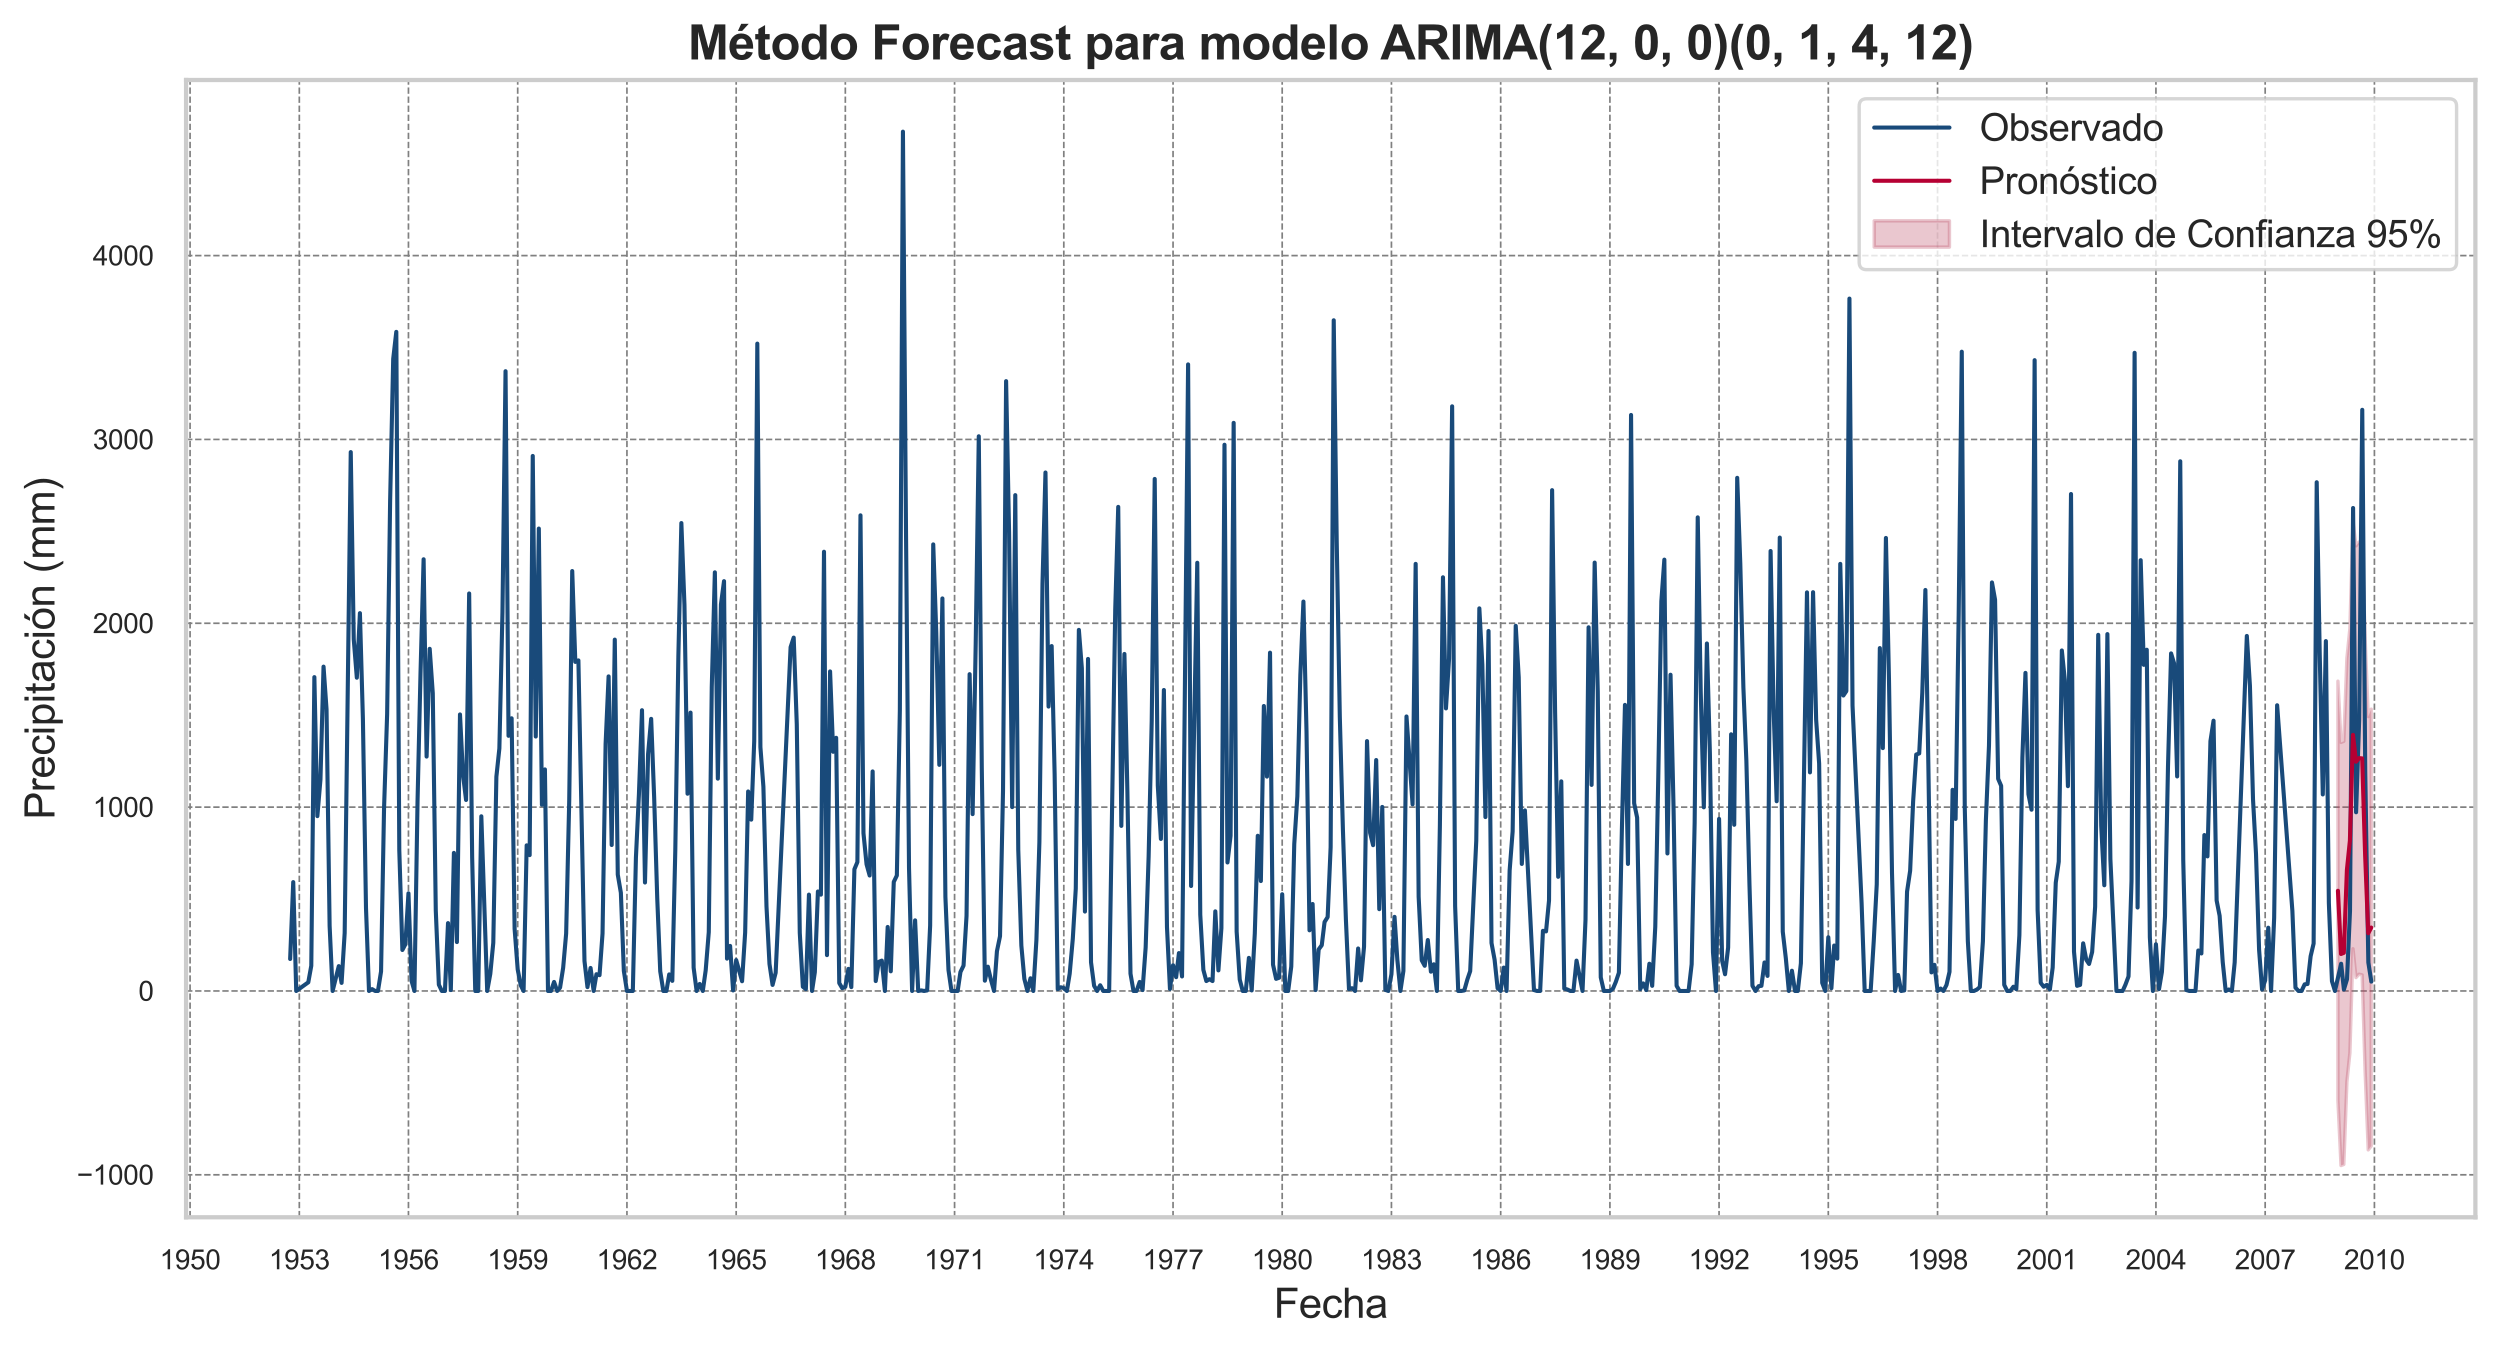 <?xml version="1.0" encoding="utf-8" standalone="no"?>
<!DOCTYPE svg PUBLIC "-//W3C//DTD SVG 1.1//EN"
  "http://www.w3.org/Graphics/SVG/1.1/DTD/svg11.dtd">
<svg xmlns:xlink="http://www.w3.org/1999/xlink" width="731.229pt" height="395.022pt" viewBox="0 0 731.229 395.022" xmlns="http://www.w3.org/2000/svg" version="1.1">
 <defs>
  <style type="text/css">*{stroke-linejoin: round; stroke-linecap: butt}</style>
 </defs>
 <g id="figure_1">
  <g id="patch_1">
   <path d="M 0 395.022 
L 731.229 395.022 
L 731.229 0 
L 0 0 
z
" style="fill: #ffffff"/>
  </g>
  <g id="axes_1">
   <g id="patch_2">
    <path d="M 54.429 356.032 
L 724.029 356.032 
L 724.029 23.392 
L 54.429 23.392 
z
" style="fill: #ffffff"/>
   </g>
   <g id="matplotlib.axis_1">
    <g id="xtick_1">
     <g id="line2d_1">
      <path d="M 55.595 356.032 
L 55.595 23.392 
" clip-path="url(#p61a69877c7)" style="fill: none; stroke-dasharray: 1.85,0.8; stroke-dashoffset: 0; stroke: #808080; stroke-width: 0.5"/>
     </g>
     <g id="text_1">
      <!-- 1950 -->
      <g style="fill: #262626" transform="translate(46.697 371.258) scale(0.08 -0.08)">
       <defs>
        <path id="ArialMT-31" d="M 2384 0 
L 1822 0 
L 1822 3584 
Q 1619 3391 1289 3197 
Q 959 3003 697 2906 
L 697 3450 
Q 1169 3672 1522 3987 
Q 1875 4303 2022 4600 
L 2384 4600 
L 2384 0 
z
" transform="scale(0.016)"/>
        <path id="ArialMT-39" d="M 350 1059 
L 891 1109 
Q 959 728 1153 556 
Q 1347 384 1650 384 
Q 1909 384 2104 503 
Q 2300 622 2425 820 
Q 2550 1019 2634 1356 
Q 2719 1694 2719 2044 
Q 2719 2081 2716 2156 
Q 2547 1888 2255 1720 
Q 1963 1553 1622 1553 
Q 1053 1553 659 1965 
Q 266 2378 266 3053 
Q 266 3750 677 4175 
Q 1088 4600 1706 4600 
Q 2153 4600 2523 4359 
Q 2894 4119 3086 3673 
Q 3278 3228 3278 2384 
Q 3278 1506 3087 986 
Q 2897 466 2520 194 
Q 2144 -78 1638 -78 
Q 1100 -78 759 220 
Q 419 519 350 1059 
z
M 2653 3081 
Q 2653 3566 2395 3850 
Q 2138 4134 1775 4134 
Q 1400 4134 1122 3828 
Q 844 3522 844 3034 
Q 844 2597 1108 2323 
Q 1372 2050 1759 2050 
Q 2150 2050 2401 2323 
Q 2653 2597 2653 3081 
z
" transform="scale(0.016)"/>
        <path id="ArialMT-35" d="M 266 1200 
L 856 1250 
Q 922 819 1161 601 
Q 1400 384 1738 384 
Q 2144 384 2425 690 
Q 2706 997 2706 1503 
Q 2706 1984 2436 2262 
Q 2166 2541 1728 2541 
Q 1456 2541 1237 2417 
Q 1019 2294 894 2097 
L 366 2166 
L 809 4519 
L 3088 4519 
L 3088 3981 
L 1259 3981 
L 1013 2750 
Q 1425 3038 1878 3038 
Q 2478 3038 2890 2622 
Q 3303 2206 3303 1553 
Q 3303 931 2941 478 
Q 2500 -78 1738 -78 
Q 1113 -78 717 272 
Q 322 622 266 1200 
z
" transform="scale(0.016)"/>
        <path id="ArialMT-30" d="M 266 2259 
Q 266 3072 433 3567 
Q 600 4063 929 4331 
Q 1259 4600 1759 4600 
Q 2128 4600 2406 4451 
Q 2684 4303 2865 4023 
Q 3047 3744 3150 3342 
Q 3253 2941 3253 2259 
Q 3253 1453 3087 958 
Q 2922 463 2592 192 
Q 2263 -78 1759 -78 
Q 1097 -78 719 397 
Q 266 969 266 2259 
z
M 844 2259 
Q 844 1131 1108 757 
Q 1372 384 1759 384 
Q 2147 384 2411 759 
Q 2675 1134 2675 2259 
Q 2675 3391 2411 3762 
Q 2147 4134 1753 4134 
Q 1366 4134 1134 3806 
Q 844 3388 844 2259 
z
" transform="scale(0.016)"/>
       </defs>
       <use xlink:href="#ArialMT-31"/>
       <use xlink:href="#ArialMT-39" transform="translate(55.615 0)"/>
       <use xlink:href="#ArialMT-35" transform="translate(111.23 0)"/>
       <use xlink:href="#ArialMT-30" transform="translate(166.846 0)"/>
      </g>
     </g>
    </g>
    <g id="xtick_2">
     <g id="line2d_2">
      <path d="M 87.547 356.032 
L 87.547 23.392 
" clip-path="url(#p61a69877c7)" style="fill: none; stroke-dasharray: 1.85,0.8; stroke-dashoffset: 0; stroke: #808080; stroke-width: 0.5"/>
     </g>
     <g id="text_2">
      <!-- 1953 -->
      <g style="fill: #262626" transform="translate(78.65 371.258) scale(0.08 -0.08)">
       <defs>
        <path id="ArialMT-33" d="M 269 1209 
L 831 1284 
Q 928 806 1161 595 
Q 1394 384 1728 384 
Q 2125 384 2398 659 
Q 2672 934 2672 1341 
Q 2672 1728 2419 1979 
Q 2166 2231 1775 2231 
Q 1616 2231 1378 2169 
L 1441 2663 
Q 1497 2656 1531 2656 
Q 1891 2656 2178 2843 
Q 2466 3031 2466 3422 
Q 2466 3731 2256 3934 
Q 2047 4138 1716 4138 
Q 1388 4138 1169 3931 
Q 950 3725 888 3313 
L 325 3413 
Q 428 3978 793 4289 
Q 1159 4600 1703 4600 
Q 2078 4600 2393 4439 
Q 2709 4278 2876 4000 
Q 3044 3722 3044 3409 
Q 3044 3113 2884 2869 
Q 2725 2625 2413 2481 
Q 2819 2388 3044 2092 
Q 3269 1797 3269 1353 
Q 3269 753 2831 336 
Q 2394 -81 1725 -81 
Q 1122 -81 723 278 
Q 325 638 269 1209 
z
" transform="scale(0.016)"/>
       </defs>
       <use xlink:href="#ArialMT-31"/>
       <use xlink:href="#ArialMT-39" transform="translate(55.615 0)"/>
       <use xlink:href="#ArialMT-35" transform="translate(111.23 0)"/>
       <use xlink:href="#ArialMT-33" transform="translate(166.846 0)"/>
      </g>
     </g>
    </g>
    <g id="xtick_3">
     <g id="line2d_3">
      <path d="M 119.47 356.032 
L 119.47 23.392 
" clip-path="url(#p61a69877c7)" style="fill: none; stroke-dasharray: 1.85,0.8; stroke-dashoffset: 0; stroke: #808080; stroke-width: 0.5"/>
     </g>
     <g id="text_3">
      <!-- 1956 -->
      <g style="fill: #262626" transform="translate(110.573 371.258) scale(0.08 -0.08)">
       <defs>
        <path id="ArialMT-36" d="M 3184 3459 
L 2625 3416 
Q 2550 3747 2413 3897 
Q 2184 4138 1850 4138 
Q 1581 4138 1378 3988 
Q 1113 3794 959 3422 
Q 806 3050 800 2363 
Q 1003 2672 1297 2822 
Q 1591 2972 1913 2972 
Q 2475 2972 2870 2558 
Q 3266 2144 3266 1488 
Q 3266 1056 3080 686 
Q 2894 316 2569 119 
Q 2244 -78 1831 -78 
Q 1128 -78 684 439 
Q 241 956 241 2144 
Q 241 3472 731 4075 
Q 1159 4600 1884 4600 
Q 2425 4600 2770 4297 
Q 3116 3994 3184 3459 
z
M 888 1484 
Q 888 1194 1011 928 
Q 1134 663 1356 523 
Q 1578 384 1822 384 
Q 2178 384 2434 671 
Q 2691 959 2691 1453 
Q 2691 1928 2437 2201 
Q 2184 2475 1800 2475 
Q 1419 2475 1153 2201 
Q 888 1928 888 1484 
z
" transform="scale(0.016)"/>
       </defs>
       <use xlink:href="#ArialMT-31"/>
       <use xlink:href="#ArialMT-39" transform="translate(55.615 0)"/>
       <use xlink:href="#ArialMT-35" transform="translate(111.23 0)"/>
       <use xlink:href="#ArialMT-36" transform="translate(166.846 0)"/>
      </g>
     </g>
    </g>
    <g id="xtick_4">
     <g id="line2d_4">
      <path d="M 151.423 356.032 
L 151.423 23.392 
" clip-path="url(#p61a69877c7)" style="fill: none; stroke-dasharray: 1.85,0.8; stroke-dashoffset: 0; stroke: #808080; stroke-width: 0.5"/>
     </g>
     <g id="text_4">
      <!-- 1959 -->
      <g style="fill: #262626" transform="translate(142.525 371.258) scale(0.08 -0.08)">
       <use xlink:href="#ArialMT-31"/>
       <use xlink:href="#ArialMT-39" transform="translate(55.615 0)"/>
       <use xlink:href="#ArialMT-35" transform="translate(111.23 0)"/>
       <use xlink:href="#ArialMT-39" transform="translate(166.846 0)"/>
      </g>
     </g>
    </g>
    <g id="xtick_5">
     <g id="line2d_5">
      <path d="M 183.375 356.032 
L 183.375 23.392 
" clip-path="url(#p61a69877c7)" style="fill: none; stroke-dasharray: 1.85,0.8; stroke-dashoffset: 0; stroke: #808080; stroke-width: 0.5"/>
     </g>
     <g id="text_5">
      <!-- 1962 -->
      <g style="fill: #262626" transform="translate(174.478 371.258) scale(0.08 -0.08)">
       <defs>
        <path id="ArialMT-32" d="M 3222 541 
L 3222 0 
L 194 0 
Q 188 203 259 391 
Q 375 700 629 1000 
Q 884 1300 1366 1694 
Q 2113 2306 2375 2664 
Q 2638 3022 2638 3341 
Q 2638 3675 2398 3904 
Q 2159 4134 1775 4134 
Q 1369 4134 1125 3890 
Q 881 3647 878 3216 
L 300 3275 
Q 359 3922 746 4261 
Q 1134 4600 1788 4600 
Q 2447 4600 2831 4234 
Q 3216 3869 3216 3328 
Q 3216 3053 3103 2787 
Q 2991 2522 2730 2228 
Q 2469 1934 1863 1422 
Q 1356 997 1212 845 
Q 1069 694 975 541 
L 3222 541 
z
" transform="scale(0.016)"/>
       </defs>
       <use xlink:href="#ArialMT-31"/>
       <use xlink:href="#ArialMT-39" transform="translate(55.615 0)"/>
       <use xlink:href="#ArialMT-36" transform="translate(111.23 0)"/>
       <use xlink:href="#ArialMT-32" transform="translate(166.846 0)"/>
      </g>
     </g>
    </g>
    <g id="xtick_6">
     <g id="line2d_6">
      <path d="M 215.327 356.032 
L 215.327 23.392 
" clip-path="url(#p61a69877c7)" style="fill: none; stroke-dasharray: 1.85,0.8; stroke-dashoffset: 0; stroke: #808080; stroke-width: 0.5"/>
     </g>
     <g id="text_6">
      <!-- 1965 -->
      <g style="fill: #262626" transform="translate(206.43 371.258) scale(0.08 -0.08)">
       <use xlink:href="#ArialMT-31"/>
       <use xlink:href="#ArialMT-39" transform="translate(55.615 0)"/>
       <use xlink:href="#ArialMT-36" transform="translate(111.23 0)"/>
       <use xlink:href="#ArialMT-35" transform="translate(166.846 0)"/>
      </g>
     </g>
    </g>
    <g id="xtick_7">
     <g id="line2d_7">
      <path d="M 247.251 356.032 
L 247.251 23.392 
" clip-path="url(#p61a69877c7)" style="fill: none; stroke-dasharray: 1.85,0.8; stroke-dashoffset: 0; stroke: #808080; stroke-width: 0.5"/>
     </g>
     <g id="text_7">
      <!-- 1968 -->
      <g style="fill: #262626" transform="translate(238.353 371.258) scale(0.08 -0.08)">
       <defs>
        <path id="ArialMT-38" d="M 1131 2484 
Q 781 2613 612 2850 
Q 444 3088 444 3419 
Q 444 3919 803 4259 
Q 1163 4600 1759 4600 
Q 2359 4600 2725 4251 
Q 3091 3903 3091 3403 
Q 3091 3084 2923 2848 
Q 2756 2613 2416 2484 
Q 2838 2347 3058 2040 
Q 3278 1734 3278 1309 
Q 3278 722 2862 322 
Q 2447 -78 1769 -78 
Q 1091 -78 675 323 
Q 259 725 259 1325 
Q 259 1772 486 2073 
Q 713 2375 1131 2484 
z
M 1019 3438 
Q 1019 3113 1228 2906 
Q 1438 2700 1772 2700 
Q 2097 2700 2305 2904 
Q 2513 3109 2513 3406 
Q 2513 3716 2298 3927 
Q 2084 4138 1766 4138 
Q 1444 4138 1231 3931 
Q 1019 3725 1019 3438 
z
M 838 1322 
Q 838 1081 952 856 
Q 1066 631 1291 507 
Q 1516 384 1775 384 
Q 2178 384 2440 643 
Q 2703 903 2703 1303 
Q 2703 1709 2433 1975 
Q 2163 2241 1756 2241 
Q 1359 2241 1098 1978 
Q 838 1716 838 1322 
z
" transform="scale(0.016)"/>
       </defs>
       <use xlink:href="#ArialMT-31"/>
       <use xlink:href="#ArialMT-39" transform="translate(55.615 0)"/>
       <use xlink:href="#ArialMT-36" transform="translate(111.23 0)"/>
       <use xlink:href="#ArialMT-38" transform="translate(166.846 0)"/>
      </g>
     </g>
    </g>
    <g id="xtick_8">
     <g id="line2d_8">
      <path d="M 279.203 356.032 
L 279.203 23.392 
" clip-path="url(#p61a69877c7)" style="fill: none; stroke-dasharray: 1.85,0.8; stroke-dashoffset: 0; stroke: #808080; stroke-width: 0.5"/>
     </g>
     <g id="text_8">
      <!-- 1971 -->
      <g style="fill: #262626" transform="translate(270.306 371.258) scale(0.08 -0.08)">
       <defs>
        <path id="ArialMT-37" d="M 303 3981 
L 303 4522 
L 3269 4522 
L 3269 4084 
Q 2831 3619 2401 2847 
Q 1972 2075 1738 1259 
Q 1569 684 1522 0 
L 944 0 
Q 953 541 1156 1306 
Q 1359 2072 1739 2783 
Q 2119 3494 2547 3981 
L 303 3981 
z
" transform="scale(0.016)"/>
       </defs>
       <use xlink:href="#ArialMT-31"/>
       <use xlink:href="#ArialMT-39" transform="translate(55.615 0)"/>
       <use xlink:href="#ArialMT-37" transform="translate(111.23 0)"/>
       <use xlink:href="#ArialMT-31" transform="translate(166.846 0)"/>
      </g>
     </g>
    </g>
    <g id="xtick_9">
     <g id="line2d_9">
      <path d="M 311.155 356.032 
L 311.155 23.392 
" clip-path="url(#p61a69877c7)" style="fill: none; stroke-dasharray: 1.85,0.8; stroke-dashoffset: 0; stroke: #808080; stroke-width: 0.5"/>
     </g>
     <g id="text_9">
      <!-- 1974 -->
      <g style="fill: #262626" transform="translate(302.258 371.258) scale(0.08 -0.08)">
       <defs>
        <path id="ArialMT-34" d="M 2069 0 
L 2069 1097 
L 81 1097 
L 81 1613 
L 2172 4581 
L 2631 4581 
L 2631 1613 
L 3250 1613 
L 3250 1097 
L 2631 1097 
L 2631 0 
L 2069 0 
z
M 2069 1613 
L 2069 3678 
L 634 1613 
L 2069 1613 
z
" transform="scale(0.016)"/>
       </defs>
       <use xlink:href="#ArialMT-31"/>
       <use xlink:href="#ArialMT-39" transform="translate(55.615 0)"/>
       <use xlink:href="#ArialMT-37" transform="translate(111.23 0)"/>
       <use xlink:href="#ArialMT-34" transform="translate(166.846 0)"/>
      </g>
     </g>
    </g>
    <g id="xtick_10">
     <g id="line2d_10">
      <path d="M 343.108 356.032 
L 343.108 23.392 
" clip-path="url(#p61a69877c7)" style="fill: none; stroke-dasharray: 1.85,0.8; stroke-dashoffset: 0; stroke: #808080; stroke-width: 0.5"/>
     </g>
     <g id="text_10">
      <!-- 1977 -->
      <g style="fill: #262626" transform="translate(334.21 371.258) scale(0.08 -0.08)">
       <use xlink:href="#ArialMT-31"/>
       <use xlink:href="#ArialMT-39" transform="translate(55.615 0)"/>
       <use xlink:href="#ArialMT-37" transform="translate(111.23 0)"/>
       <use xlink:href="#ArialMT-37" transform="translate(166.846 0)"/>
      </g>
     </g>
    </g>
    <g id="xtick_11">
     <g id="line2d_11">
      <path d="M 375.031 356.032 
L 375.031 23.392 
" clip-path="url(#p61a69877c7)" style="fill: none; stroke-dasharray: 1.85,0.8; stroke-dashoffset: 0; stroke: #808080; stroke-width: 0.5"/>
     </g>
     <g id="text_11">
      <!-- 1980 -->
      <g style="fill: #262626" transform="translate(366.133 371.258) scale(0.08 -0.08)">
       <use xlink:href="#ArialMT-31"/>
       <use xlink:href="#ArialMT-39" transform="translate(55.615 0)"/>
       <use xlink:href="#ArialMT-38" transform="translate(111.23 0)"/>
       <use xlink:href="#ArialMT-30" transform="translate(166.846 0)"/>
      </g>
     </g>
    </g>
    <g id="xtick_12">
     <g id="line2d_12">
      <path d="M 406.983 356.032 
L 406.983 23.392 
" clip-path="url(#p61a69877c7)" style="fill: none; stroke-dasharray: 1.85,0.8; stroke-dashoffset: 0; stroke: #808080; stroke-width: 0.5"/>
     </g>
     <g id="text_12">
      <!-- 1983 -->
      <g style="fill: #262626" transform="translate(398.086 371.258) scale(0.08 -0.08)">
       <use xlink:href="#ArialMT-31"/>
       <use xlink:href="#ArialMT-39" transform="translate(55.615 0)"/>
       <use xlink:href="#ArialMT-38" transform="translate(111.23 0)"/>
       <use xlink:href="#ArialMT-33" transform="translate(166.846 0)"/>
      </g>
     </g>
    </g>
    <g id="xtick_13">
     <g id="line2d_13">
      <path d="M 438.936 356.032 
L 438.936 23.392 
" clip-path="url(#p61a69877c7)" style="fill: none; stroke-dasharray: 1.85,0.8; stroke-dashoffset: 0; stroke: #808080; stroke-width: 0.5"/>
     </g>
     <g id="text_13">
      <!-- 1986 -->
      <g style="fill: #262626" transform="translate(430.038 371.258) scale(0.08 -0.08)">
       <use xlink:href="#ArialMT-31"/>
       <use xlink:href="#ArialMT-39" transform="translate(55.615 0)"/>
       <use xlink:href="#ArialMT-38" transform="translate(111.23 0)"/>
       <use xlink:href="#ArialMT-36" transform="translate(166.846 0)"/>
      </g>
     </g>
    </g>
    <g id="xtick_14">
     <g id="line2d_14">
      <path d="M 470.888 356.032 
L 470.888 23.392 
" clip-path="url(#p61a69877c7)" style="fill: none; stroke-dasharray: 1.85,0.8; stroke-dashoffset: 0; stroke: #808080; stroke-width: 0.5"/>
     </g>
     <g id="text_14">
      <!-- 1989 -->
      <g style="fill: #262626" transform="translate(461.99 371.258) scale(0.08 -0.08)">
       <use xlink:href="#ArialMT-31"/>
       <use xlink:href="#ArialMT-39" transform="translate(55.615 0)"/>
       <use xlink:href="#ArialMT-38" transform="translate(111.23 0)"/>
       <use xlink:href="#ArialMT-39" transform="translate(166.846 0)"/>
      </g>
     </g>
    </g>
    <g id="xtick_15">
     <g id="line2d_15">
      <path d="M 502.811 356.032 
L 502.811 23.392 
" clip-path="url(#p61a69877c7)" style="fill: none; stroke-dasharray: 1.85,0.8; stroke-dashoffset: 0; stroke: #808080; stroke-width: 0.5"/>
     </g>
     <g id="text_15">
      <!-- 1992 -->
      <g style="fill: #262626" transform="translate(493.914 371.258) scale(0.08 -0.08)">
       <use xlink:href="#ArialMT-31"/>
       <use xlink:href="#ArialMT-39" transform="translate(55.615 0)"/>
       <use xlink:href="#ArialMT-39" transform="translate(111.23 0)"/>
       <use xlink:href="#ArialMT-32" transform="translate(166.846 0)"/>
      </g>
     </g>
    </g>
    <g id="xtick_16">
     <g id="line2d_16">
      <path d="M 534.764 356.032 
L 534.764 23.392 
" clip-path="url(#p61a69877c7)" style="fill: none; stroke-dasharray: 1.85,0.8; stroke-dashoffset: 0; stroke: #808080; stroke-width: 0.5"/>
     </g>
     <g id="text_16">
      <!-- 1995 -->
      <g style="fill: #262626" transform="translate(525.866 371.258) scale(0.08 -0.08)">
       <use xlink:href="#ArialMT-31"/>
       <use xlink:href="#ArialMT-39" transform="translate(55.615 0)"/>
       <use xlink:href="#ArialMT-39" transform="translate(111.23 0)"/>
       <use xlink:href="#ArialMT-35" transform="translate(166.846 0)"/>
      </g>
     </g>
    </g>
    <g id="xtick_17">
     <g id="line2d_17">
      <path d="M 566.716 356.032 
L 566.716 23.392 
" clip-path="url(#p61a69877c7)" style="fill: none; stroke-dasharray: 1.85,0.8; stroke-dashoffset: 0; stroke: #808080; stroke-width: 0.5"/>
     </g>
     <g id="text_17">
      <!-- 1998 -->
      <g style="fill: #262626" transform="translate(557.818 371.258) scale(0.08 -0.08)">
       <use xlink:href="#ArialMT-31"/>
       <use xlink:href="#ArialMT-39" transform="translate(55.615 0)"/>
       <use xlink:href="#ArialMT-39" transform="translate(111.23 0)"/>
       <use xlink:href="#ArialMT-38" transform="translate(166.846 0)"/>
      </g>
     </g>
    </g>
    <g id="xtick_18">
     <g id="line2d_18">
      <path d="M 598.668 356.032 
L 598.668 23.392 
" clip-path="url(#p61a69877c7)" style="fill: none; stroke-dasharray: 1.85,0.8; stroke-dashoffset: 0; stroke: #808080; stroke-width: 0.5"/>
     </g>
     <g id="text_18">
      <!-- 2001 -->
      <g style="fill: #262626" transform="translate(589.771 371.258) scale(0.08 -0.08)">
       <use xlink:href="#ArialMT-32"/>
       <use xlink:href="#ArialMT-30" transform="translate(55.615 0)"/>
       <use xlink:href="#ArialMT-30" transform="translate(111.23 0)"/>
       <use xlink:href="#ArialMT-31" transform="translate(166.846 0)"/>
      </g>
     </g>
    </g>
    <g id="xtick_19">
     <g id="line2d_19">
      <path d="M 630.591 356.032 
L 630.591 23.392 
" clip-path="url(#p61a69877c7)" style="fill: none; stroke-dasharray: 1.85,0.8; stroke-dashoffset: 0; stroke: #808080; stroke-width: 0.5"/>
     </g>
     <g id="text_19">
      <!-- 2004 -->
      <g style="fill: #262626" transform="translate(621.694 371.258) scale(0.08 -0.08)">
       <use xlink:href="#ArialMT-32"/>
       <use xlink:href="#ArialMT-30" transform="translate(55.615 0)"/>
       <use xlink:href="#ArialMT-30" transform="translate(111.23 0)"/>
       <use xlink:href="#ArialMT-34" transform="translate(166.846 0)"/>
      </g>
     </g>
    </g>
    <g id="xtick_20">
     <g id="line2d_20">
      <path d="M 662.544 356.032 
L 662.544 23.392 
" clip-path="url(#p61a69877c7)" style="fill: none; stroke-dasharray: 1.85,0.8; stroke-dashoffset: 0; stroke: #808080; stroke-width: 0.5"/>
     </g>
     <g id="text_20">
      <!-- 2007 -->
      <g style="fill: #262626" transform="translate(653.646 371.258) scale(0.08 -0.08)">
       <use xlink:href="#ArialMT-32"/>
       <use xlink:href="#ArialMT-30" transform="translate(55.615 0)"/>
       <use xlink:href="#ArialMT-30" transform="translate(111.23 0)"/>
       <use xlink:href="#ArialMT-37" transform="translate(166.846 0)"/>
      </g>
     </g>
    </g>
    <g id="xtick_21">
     <g id="line2d_21">
      <path d="M 694.496 356.032 
L 694.496 23.392 
" clip-path="url(#p61a69877c7)" style="fill: none; stroke-dasharray: 1.85,0.8; stroke-dashoffset: 0; stroke: #808080; stroke-width: 0.5"/>
     </g>
     <g id="text_21">
      <!-- 2010 -->
      <g style="fill: #262626" transform="translate(685.599 371.258) scale(0.08 -0.08)">
       <use xlink:href="#ArialMT-32"/>
       <use xlink:href="#ArialMT-30" transform="translate(55.615 0)"/>
       <use xlink:href="#ArialMT-31" transform="translate(111.23 0)"/>
       <use xlink:href="#ArialMT-30" transform="translate(166.846 0)"/>
      </g>
     </g>
    </g>
    <g id="text_22">
     <!-- Fecha -->
     <g style="fill: #262626" transform="translate(372.554 385.437) scale(0.12 -0.12)">
      <defs>
       <path id="ArialMT-46" d="M 525 0 
L 525 4581 
L 3616 4581 
L 3616 4041 
L 1131 4041 
L 1131 2622 
L 3281 2622 
L 3281 2081 
L 1131 2081 
L 1131 0 
L 525 0 
z
" transform="scale(0.016)"/>
       <path id="ArialMT-65" d="M 2694 1069 
L 3275 997 
Q 3138 488 2766 206 
Q 2394 -75 1816 -75 
Q 1088 -75 661 373 
Q 234 822 234 1631 
Q 234 2469 665 2931 
Q 1097 3394 1784 3394 
Q 2450 3394 2872 2941 
Q 3294 2488 3294 1666 
Q 3294 1616 3291 1516 
L 816 1516 
Q 847 969 1125 678 
Q 1403 388 1819 388 
Q 2128 388 2347 550 
Q 2566 713 2694 1069 
z
M 847 1978 
L 2700 1978 
Q 2663 2397 2488 2606 
Q 2219 2931 1791 2931 
Q 1403 2931 1139 2672 
Q 875 2413 847 1978 
z
" transform="scale(0.016)"/>
       <path id="ArialMT-63" d="M 2588 1216 
L 3141 1144 
Q 3050 572 2676 248 
Q 2303 -75 1759 -75 
Q 1078 -75 664 370 
Q 250 816 250 1647 
Q 250 2184 428 2587 
Q 606 2991 970 3192 
Q 1334 3394 1763 3394 
Q 2303 3394 2647 3120 
Q 2991 2847 3088 2344 
L 2541 2259 
Q 2463 2594 2264 2762 
Q 2066 2931 1784 2931 
Q 1359 2931 1093 2626 
Q 828 2322 828 1663 
Q 828 994 1084 691 
Q 1341 388 1753 388 
Q 2084 388 2306 591 
Q 2528 794 2588 1216 
z
" transform="scale(0.016)"/>
       <path id="ArialMT-68" d="M 422 0 
L 422 4581 
L 984 4581 
L 984 2938 
Q 1378 3394 1978 3394 
Q 2347 3394 2619 3248 
Q 2891 3103 3008 2847 
Q 3125 2591 3125 2103 
L 3125 0 
L 2563 0 
L 2563 2103 
Q 2563 2525 2380 2717 
Q 2197 2909 1863 2909 
Q 1613 2909 1392 2779 
Q 1172 2650 1078 2428 
Q 984 2206 984 1816 
L 984 0 
L 422 0 
z
" transform="scale(0.016)"/>
       <path id="ArialMT-61" d="M 2588 409 
Q 2275 144 1986 34 
Q 1697 -75 1366 -75 
Q 819 -75 525 192 
Q 231 459 231 875 
Q 231 1119 342 1320 
Q 453 1522 633 1644 
Q 813 1766 1038 1828 
Q 1203 1872 1538 1913 
Q 2219 1994 2541 2106 
Q 2544 2222 2544 2253 
Q 2544 2597 2384 2738 
Q 2169 2928 1744 2928 
Q 1347 2928 1158 2789 
Q 969 2650 878 2297 
L 328 2372 
Q 403 2725 575 2942 
Q 747 3159 1072 3276 
Q 1397 3394 1825 3394 
Q 2250 3394 2515 3294 
Q 2781 3194 2906 3042 
Q 3031 2891 3081 2659 
Q 3109 2516 3109 2141 
L 3109 1391 
Q 3109 606 3145 398 
Q 3181 191 3288 0 
L 2700 0 
Q 2613 175 2588 409 
z
M 2541 1666 
Q 2234 1541 1622 1453 
Q 1275 1403 1131 1340 
Q 988 1278 909 1158 
Q 831 1038 831 891 
Q 831 666 1001 516 
Q 1172 366 1500 366 
Q 1825 366 2078 508 
Q 2331 650 2450 897 
Q 2541 1088 2541 1459 
L 2541 1666 
z
" transform="scale(0.016)"/>
      </defs>
      <use xlink:href="#ArialMT-46"/>
      <use xlink:href="#ArialMT-65" transform="translate(61.084 0)"/>
      <use xlink:href="#ArialMT-63" transform="translate(116.699 0)"/>
      <use xlink:href="#ArialMT-68" transform="translate(166.699 0)"/>
      <use xlink:href="#ArialMT-61" transform="translate(222.314 0)"/>
     </g>
    </g>
   </g>
   <g id="matplotlib.axis_2">
    <g id="ytick_1">
     <g id="line2d_22">
      <path d="M 54.429 343.622 
L 724.029 343.622 
" clip-path="url(#p61a69877c7)" style="fill: none; stroke-dasharray: 1.85,0.8; stroke-dashoffset: 0; stroke: #808080; stroke-width: 0.5"/>
     </g>
     <g id="text_23">
      <!-- −1000 -->
      <g style="fill: #262626" transform="translate(22.461 346.485) scale(0.08 -0.08)">
       <defs>
        <path id="ArialMT-2212" d="M 3381 1997 
L 356 1997 
L 356 2522 
L 3381 2522 
L 3381 1997 
z
" transform="scale(0.016)"/>
       </defs>
       <use xlink:href="#ArialMT-2212"/>
       <use xlink:href="#ArialMT-31" transform="translate(58.398 0)"/>
       <use xlink:href="#ArialMT-30" transform="translate(114.014 0)"/>
       <use xlink:href="#ArialMT-30" transform="translate(169.629 0)"/>
       <use xlink:href="#ArialMT-30" transform="translate(225.244 0)"/>
      </g>
     </g>
    </g>
    <g id="ytick_2">
     <g id="line2d_23">
      <path d="M 54.429 289.849 
L 724.029 289.849 
" clip-path="url(#p61a69877c7)" style="fill: none; stroke-dasharray: 1.85,0.8; stroke-dashoffset: 0; stroke: #808080; stroke-width: 0.5"/>
     </g>
     <g id="text_24">
      <!-- 0 -->
      <g style="fill: #262626" transform="translate(40.48 292.712) scale(0.08 -0.08)">
       <use xlink:href="#ArialMT-30"/>
      </g>
     </g>
    </g>
    <g id="ytick_3">
     <g id="line2d_24">
      <path d="M 54.429 236.075 
L 724.029 236.075 
" clip-path="url(#p61a69877c7)" style="fill: none; stroke-dasharray: 1.85,0.8; stroke-dashoffset: 0; stroke: #808080; stroke-width: 0.5"/>
     </g>
     <g id="text_25">
      <!-- 1000 -->
      <g style="fill: #262626" transform="translate(27.134 238.938) scale(0.08 -0.08)">
       <use xlink:href="#ArialMT-31"/>
       <use xlink:href="#ArialMT-30" transform="translate(55.615 0)"/>
       <use xlink:href="#ArialMT-30" transform="translate(111.23 0)"/>
       <use xlink:href="#ArialMT-30" transform="translate(166.846 0)"/>
      </g>
     </g>
    </g>
    <g id="ytick_4">
     <g id="line2d_25">
      <path d="M 54.429 182.302 
L 724.029 182.302 
" clip-path="url(#p61a69877c7)" style="fill: none; stroke-dasharray: 1.85,0.8; stroke-dashoffset: 0; stroke: #808080; stroke-width: 0.5"/>
     </g>
     <g id="text_26">
      <!-- 2000 -->
      <g style="fill: #262626" transform="translate(27.134 185.165) scale(0.08 -0.08)">
       <use xlink:href="#ArialMT-32"/>
       <use xlink:href="#ArialMT-30" transform="translate(55.615 0)"/>
       <use xlink:href="#ArialMT-30" transform="translate(111.23 0)"/>
       <use xlink:href="#ArialMT-30" transform="translate(166.846 0)"/>
      </g>
     </g>
    </g>
    <g id="ytick_5">
     <g id="line2d_26">
      <path d="M 54.429 128.528 
L 724.029 128.528 
" clip-path="url(#p61a69877c7)" style="fill: none; stroke-dasharray: 1.85,0.8; stroke-dashoffset: 0; stroke: #808080; stroke-width: 0.5"/>
     </g>
     <g id="text_27">
      <!-- 3000 -->
      <g style="fill: #262626" transform="translate(27.134 131.391) scale(0.08 -0.08)">
       <use xlink:href="#ArialMT-33"/>
       <use xlink:href="#ArialMT-30" transform="translate(55.615 0)"/>
       <use xlink:href="#ArialMT-30" transform="translate(111.23 0)"/>
       <use xlink:href="#ArialMT-30" transform="translate(166.846 0)"/>
      </g>
     </g>
    </g>
    <g id="ytick_6">
     <g id="line2d_27">
      <path d="M 54.429 74.755 
L 724.029 74.755 
" clip-path="url(#p61a69877c7)" style="fill: none; stroke-dasharray: 1.85,0.8; stroke-dashoffset: 0; stroke: #808080; stroke-width: 0.5"/>
     </g>
     <g id="text_28">
      <!-- 4000 -->
      <g style="fill: #262626" transform="translate(27.134 77.618) scale(0.08 -0.08)">
       <use xlink:href="#ArialMT-34"/>
       <use xlink:href="#ArialMT-30" transform="translate(55.615 0)"/>
       <use xlink:href="#ArialMT-30" transform="translate(111.23 0)"/>
       <use xlink:href="#ArialMT-30" transform="translate(166.846 0)"/>
      </g>
     </g>
    </g>
    <g id="text_29">
     <!-- Precipitación (mm) -->
     <g style="fill: #262626" transform="translate(15.936 239.719) rotate(-90) scale(0.12 -0.12)">
      <defs>
       <path id="ArialMT-50" d="M 494 0 
L 494 4581 
L 2222 4581 
Q 2678 4581 2919 4538 
Q 3256 4481 3484 4323 
Q 3713 4166 3852 3881 
Q 3991 3597 3991 3256 
Q 3991 2672 3619 2267 
Q 3247 1863 2275 1863 
L 1100 1863 
L 1100 0 
L 494 0 
z
M 1100 2403 
L 2284 2403 
Q 2872 2403 3119 2622 
Q 3366 2841 3366 3238 
Q 3366 3525 3220 3729 
Q 3075 3934 2838 4000 
Q 2684 4041 2272 4041 
L 1100 4041 
L 1100 2403 
z
" transform="scale(0.016)"/>
       <path id="ArialMT-72" d="M 416 0 
L 416 3319 
L 922 3319 
L 922 2816 
Q 1116 3169 1280 3281 
Q 1444 3394 1641 3394 
Q 1925 3394 2219 3213 
L 2025 2691 
Q 1819 2813 1613 2813 
Q 1428 2813 1281 2702 
Q 1134 2591 1072 2394 
Q 978 2094 978 1738 
L 978 0 
L 416 0 
z
" transform="scale(0.016)"/>
       <path id="ArialMT-69" d="M 425 3934 
L 425 4581 
L 988 4581 
L 988 3934 
L 425 3934 
z
M 425 0 
L 425 3319 
L 988 3319 
L 988 0 
L 425 0 
z
" transform="scale(0.016)"/>
       <path id="ArialMT-70" d="M 422 -1272 
L 422 3319 
L 934 3319 
L 934 2888 
Q 1116 3141 1344 3267 
Q 1572 3394 1897 3394 
Q 2322 3394 2647 3175 
Q 2972 2956 3137 2557 
Q 3303 2159 3303 1684 
Q 3303 1175 3120 767 
Q 2938 359 2589 142 
Q 2241 -75 1856 -75 
Q 1575 -75 1351 44 
Q 1128 163 984 344 
L 984 -1272 
L 422 -1272 
z
M 931 1641 
Q 931 1000 1190 694 
Q 1450 388 1819 388 
Q 2194 388 2461 705 
Q 2728 1022 2728 1688 
Q 2728 2322 2467 2637 
Q 2206 2953 1844 2953 
Q 1484 2953 1207 2617 
Q 931 2281 931 1641 
z
" transform="scale(0.016)"/>
       <path id="ArialMT-74" d="M 1650 503 
L 1731 6 
Q 1494 -44 1306 -44 
Q 1000 -44 831 53 
Q 663 150 594 308 
Q 525 466 525 972 
L 525 2881 
L 113 2881 
L 113 3319 
L 525 3319 
L 525 4141 
L 1084 4478 
L 1084 3319 
L 1650 3319 
L 1650 2881 
L 1084 2881 
L 1084 941 
Q 1084 700 1114 631 
Q 1144 563 1211 522 
Q 1278 481 1403 481 
Q 1497 481 1650 503 
z
" transform="scale(0.016)"/>
       <path id="ArialMT-f3" d="M 213 1659 
Q 213 2581 725 3025 
Q 1153 3394 1769 3394 
Q 2453 3394 2887 2945 
Q 3322 2497 3322 1706 
Q 3322 1066 3130 698 
Q 2938 331 2570 128 
Q 2203 -75 1769 -75 
Q 1072 -75 642 372 
Q 213 819 213 1659 
z
M 791 1659 
Q 791 1022 1069 705 
Q 1347 388 1769 388 
Q 2188 388 2466 706 
Q 2744 1025 2744 1678 
Q 2744 2294 2464 2611 
Q 2184 2928 1769 2928 
Q 1347 2928 1069 2612 
Q 791 2297 791 1659 
z
M 1456 3731 
L 1872 4606 
L 2609 4606 
L 1922 3731 
L 1456 3731 
z
" transform="scale(0.016)"/>
       <path id="ArialMT-6e" d="M 422 0 
L 422 3319 
L 928 3319 
L 928 2847 
Q 1294 3394 1984 3394 
Q 2284 3394 2536 3286 
Q 2788 3178 2913 3003 
Q 3038 2828 3088 2588 
Q 3119 2431 3119 2041 
L 3119 0 
L 2556 0 
L 2556 2019 
Q 2556 2363 2490 2533 
Q 2425 2703 2258 2804 
Q 2091 2906 1866 2906 
Q 1506 2906 1245 2678 
Q 984 2450 984 1813 
L 984 0 
L 422 0 
z
" transform="scale(0.016)"/>
       <path id="ArialMT-20" transform="scale(0.016)"/>
       <path id="ArialMT-28" d="M 1497 -1347 
Q 1031 -759 709 28 
Q 388 816 388 1659 
Q 388 2403 628 3084 
Q 909 3875 1497 4659 
L 1900 4659 
Q 1522 4009 1400 3731 
Q 1209 3300 1100 2831 
Q 966 2247 966 1656 
Q 966 153 1900 -1347 
L 1497 -1347 
z
" transform="scale(0.016)"/>
       <path id="ArialMT-6d" d="M 422 0 
L 422 3319 
L 925 3319 
L 925 2853 
Q 1081 3097 1340 3245 
Q 1600 3394 1931 3394 
Q 2300 3394 2536 3241 
Q 2772 3088 2869 2813 
Q 3263 3394 3894 3394 
Q 4388 3394 4653 3120 
Q 4919 2847 4919 2278 
L 4919 0 
L 4359 0 
L 4359 2091 
Q 4359 2428 4304 2576 
Q 4250 2725 4106 2815 
Q 3963 2906 3769 2906 
Q 3419 2906 3187 2673 
Q 2956 2441 2956 1928 
L 2956 0 
L 2394 0 
L 2394 2156 
Q 2394 2531 2256 2718 
Q 2119 2906 1806 2906 
Q 1569 2906 1367 2781 
Q 1166 2656 1075 2415 
Q 984 2175 984 1722 
L 984 0 
L 422 0 
z
" transform="scale(0.016)"/>
       <path id="ArialMT-29" d="M 791 -1347 
L 388 -1347 
Q 1322 153 1322 1656 
Q 1322 2244 1188 2822 
Q 1081 3291 891 3722 
Q 769 4003 388 4659 
L 791 4659 
Q 1378 3875 1659 3084 
Q 1900 2403 1900 1659 
Q 1900 816 1576 28 
Q 1253 -759 791 -1347 
z
" transform="scale(0.016)"/>
      </defs>
      <use xlink:href="#ArialMT-50"/>
      <use xlink:href="#ArialMT-72" transform="translate(66.699 0)"/>
      <use xlink:href="#ArialMT-65" transform="translate(100 0)"/>
      <use xlink:href="#ArialMT-63" transform="translate(155.615 0)"/>
      <use xlink:href="#ArialMT-69" transform="translate(205.615 0)"/>
      <use xlink:href="#ArialMT-70" transform="translate(227.832 0)"/>
      <use xlink:href="#ArialMT-69" transform="translate(283.447 0)"/>
      <use xlink:href="#ArialMT-74" transform="translate(305.664 0)"/>
      <use xlink:href="#ArialMT-61" transform="translate(333.447 0)"/>
      <use xlink:href="#ArialMT-63" transform="translate(389.062 0)"/>
      <use xlink:href="#ArialMT-69" transform="translate(439.062 0)"/>
      <use xlink:href="#ArialMT-f3" transform="translate(461.279 0)"/>
      <use xlink:href="#ArialMT-6e" transform="translate(516.895 0)"/>
      <use xlink:href="#ArialMT-20" transform="translate(572.51 0)"/>
      <use xlink:href="#ArialMT-28" transform="translate(600.293 0)"/>
      <use xlink:href="#ArialMT-6d" transform="translate(633.594 0)"/>
      <use xlink:href="#ArialMT-6d" transform="translate(716.895 0)"/>
      <use xlink:href="#ArialMT-29" transform="translate(800.195 0)"/>
     </g>
    </g>
   </g>
   <g id="FillBetweenPolyCollection_1">
    <defs>
     <path id="m80dbc027df" d="M 683.826 -195.786 
L 683.826 -73.159 
L 684.73 -54.111 
L 685.546 -54.439 
L 686.45 -78.608 
L 687.324 -87.061 
L 688.228 -117.521 
L 689.103 -109.089 
L 690.006 -110.072 
L 690.91 -109.87 
L 691.785 -81.508 
L 692.689 -58.692 
L 693.563 -59.826 
L 693.563 -187.599 
L 693.563 -187.599 
L 692.689 -185.416 
L 691.785 -208.19 
L 690.91 -236.525 
L 690.006 -236.481 
L 689.103 -235.361 
L 688.228 -242.631 
L 687.324 -211.158 
L 686.45 -202.514 
L 685.546 -178.209 
L 684.73 -177.88 
L 683.826 -195.786 
z
" style="stroke: #b9445f; stroke-opacity: 0.3"/>
    </defs>
    <g clip-path="url(#p61a69877c7)">
     <use xlink:href="#m80dbc027df" x="0" y="395.022" style="fill: #b9445f; fill-opacity: 0.3; stroke: #b9445f; stroke-opacity: 0.3"/>
    </g>
   </g>
   <g id="line2d_28">
    <path d="M 84.865 280.492 
L 85.769 258.015 
L 86.643 289.849 
L 90.171 287.321 
L 91.046 282.482 
L 91.949 198.057 
L 92.824 238.71 
L 93.728 228.009 
L 94.632 194.992 
L 95.506 207.468 
L 96.41 270.813 
L 97.285 289.849 
L 99.092 282.589 
L 99.908 287.482 
L 100.812 272.91 
L 102.591 132.239 
L 103.465 186.98 
L 104.369 198.219 
L 105.273 179.344 
L 106.147 210.371 
L 107.051 265.597 
L 107.926 289.849 
L 108.829 289.311 
L 109.733 289.849 
L 110.549 289.849 
L 111.453 284.149 
L 112.328 236.505 
L 113.232 208.92 
L 114.106 146.65 
L 115.01 104.976 
L 115.914 97.071 
L 116.788 248.658 
L 117.692 277.857 
L 118.567 276.19 
L 119.47 261.295 
L 120.374 286.891 
L 121.22 289.849 
L 122.123 234.462 
L 122.998 196.821 
L 123.902 163.589 
L 124.776 221.287 
L 125.68 189.776 
L 126.584 202.789 
L 127.459 266.242 
L 128.362 288.02 
L 129.237 289.849 
L 130.141 289.849 
L 131.044 270.006 
L 131.861 289.58 
L 132.764 249.465 
L 133.639 275.545 
L 134.543 208.973 
L 135.417 226.557 
L 136.321 233.978 
L 137.225 173.59 
L 138.1 250.648 
L 139.003 289.849 
L 139.878 289.849 
L 140.782 238.764 
L 142.502 289.849 
L 143.406 284.848 
L 144.28 275.76 
L 145.184 227.202 
L 146.059 218.921 
L 146.962 179.129 
L 147.866 108.578 
L 148.741 215.211 
L 149.644 210.103 
L 150.519 271.673 
L 151.423 283.557 
L 152.327 288.235 
L 153.143 289.849 
L 154.047 247.26 
L 154.921 250.11 
L 155.825 133.368 
L 156.7 215.426 
L 157.603 154.608 
L 158.507 235.376 
L 159.382 225.052 
L 160.285 289.849 
L 161.16 289.849 
L 162.064 287.214 
L 162.968 289.849 
L 163.813 288.881 
L 164.717 283.073 
L 165.591 273.071 
L 166.495 234.032 
L 167.37 167.03 
L 168.274 193.594 
L 169.177 193.164 
L 170.956 281.083 
L 171.83 288.719 
L 172.734 283.127 
L 173.638 289.849 
L 174.454 284.955 
L 175.358 285.224 
L 176.233 273.071 
L 177.136 217.577 
L 178.011 197.842 
L 178.915 247.152 
L 179.818 187.088 
L 180.693 255.81 
L 181.597 261.134 
L 182.471 283.987 
L 183.375 289.849 
L 185.095 289.849 
L 185.999 250.863 
L 186.874 232.472 
L 187.777 207.737 
L 188.652 258.122 
L 189.556 220.588 
L 190.459 210.264 
L 191.334 233.225 
L 192.238 262.8 
L 193.112 284.095 
L 194.016 289.849 
L 194.92 289.849 
L 195.736 285.009 
L 196.64 286.891 
L 197.515 248.819 
L 198.418 191.873 
L 199.293 152.995 
L 200.197 176.978 
L 201.101 232.15 
L 201.975 208.436 
L 202.879 283.019 
L 203.754 289.849 
L 204.657 287.805 
L 205.561 289.849 
L 206.406 283.826 
L 207.31 272.641 
L 208.185 200.961 
L 209.089 167.406 
L 209.963 227.74 
L 210.867 176.817 
L 211.771 169.988 
L 212.645 280.384 
L 213.549 276.674 
L 214.424 289.687 
L 215.327 280.815 
L 217.048 286.999 
L 217.951 272.749 
L 218.826 231.504 
L 219.73 239.732 
L 220.604 216.77 
L 221.508 100.512 
L 222.412 218.545 
L 223.286 230.106 
L 224.19 265.113 
L 225.065 281.944 
L 225.969 288.074 
L 226.872 284.525 
L 231.245 189.292 
L 232.149 186.496 
L 233.053 211.931 
L 233.927 272.856 
L 234.831 288.612 
L 235.706 289.311 
L 236.61 261.671 
L 237.513 289.849 
L 238.33 284.364 
L 239.233 260.757 
L 240.108 261.671 
L 241.012 161.384 
L 241.886 279.363 
L 242.79 196.39 
L 243.694 219.889 
L 244.569 215.803 
L 245.472 287.536 
L 246.347 289.042 
L 247.251 288.612 
L 248.154 283.396 
L 249 288.719 
L 249.904 254.251 
L 250.778 252.153 
L 251.682 150.737 
L 252.557 243.711 
L 253.46 252.799 
L 254.364 256.079 
L 255.239 225.643 
L 256.143 286.945 
L 257.017 281.352 
L 257.921 280.976 
L 258.825 289.849 
L 259.641 271.135 
L 260.545 284.095 
L 261.419 257.961 
L 262.323 256.079 
L 263.198 207.79 
L 264.101 38.512 
L 265.005 156.222 
L 265.88 253.874 
L 266.784 289.849 
L 267.658 269.2 
L 268.562 289.849 
L 269.466 289.687 
L 270.282 289.849 
L 271.186 289.687 
L 272.06 270.705 
L 272.964 159.233 
L 273.839 184.721 
L 274.743 223.707 
L 275.646 175.042 
L 276.521 262.317 
L 277.425 283.718 
L 278.299 289.849 
L 280.107 289.849 
L 280.923 284.31 
L 281.827 282.428 
L 282.701 267.909 
L 283.605 197.197 
L 284.48 238.118 
L 285.384 188.378 
L 286.287 127.614 
L 287.162 224.514 
L 288.066 286.837 
L 288.94 282.75 
L 289.844 286.568 
L 290.748 289.849 
L 291.593 278.233 
L 292.497 273.824 
L 293.372 231.343 
L 294.275 111.482 
L 295.15 155.899 
L 296.054 236.075 
L 296.958 144.822 
L 297.832 248.551 
L 298.736 276.566 
L 299.611 286.299 
L 300.514 289.849 
L 301.418 286.138 
L 302.234 289.849 
L 303.138 274.953 
L 304.013 246.292 
L 304.917 170.74 
L 305.791 138.207 
L 306.695 206.661 
L 307.599 188.97 
L 308.473 226.557 
L 309.377 289.311 
L 310.252 288.773 
L 311.155 288.988 
L 312.059 289.849 
L 312.875 284.794 
L 313.779 274.631 
L 314.654 259.897 
L 315.558 184.238 
L 316.432 195.476 
L 317.336 266.618 
L 318.24 192.734 
L 319.114 281.46 
L 320.018 288.343 
L 320.893 289.849 
L 321.796 288.182 
L 322.7 289.849 
L 324.42 289.849 
L 326.199 178.215 
L 327.073 148.263 
L 327.977 241.56 
L 328.881 191.282 
L 329.755 231.773 
L 330.659 284.794 
L 331.534 289.849 
L 332.438 289.849 
L 333.341 287.214 
L 334.187 289.58 
L 335.091 277.158 
L 335.965 250.486 
L 336.869 210.855 
L 337.743 140.09 
L 338.647 229.784 
L 339.551 245.378 
L 340.426 201.821 
L 341.329 271.135 
L 342.204 289.257 
L 343.108 282.32 
L 344.012 285.816 
L 344.828 278.771 
L 345.732 285.6 
L 347.51 106.589 
L 348.385 259.144 
L 350.192 164.61 
L 351.067 267.533 
L 351.97 283.665 
L 352.845 286.945 
L 353.749 286.407 
L 354.653 286.945 
L 355.469 266.565 
L 356.373 283.826 
L 357.247 271.458 
L 358.151 130.088 
L 359.026 252.261 
L 359.929 244.464 
L 360.833 123.689 
L 361.708 272.48 
L 362.612 286.515 
L 363.486 289.849 
L 364.39 289.849 
L 365.294 280.169 
L 366.11 289.687 
L 367.014 273.071 
L 367.888 244.464 
L 368.792 257.692 
L 369.667 206.5 
L 370.57 227.149 
L 371.474 190.905 
L 372.349 282.159 
L 373.253 286.299 
L 374.127 285.977 
L 375.031 261.564 
L 375.935 289.849 
L 376.78 289.849 
L 377.684 282.697 
L 378.559 246.884 
L 379.462 232.956 
L 380.337 197.466 
L 381.241 175.956 
L 382.144 213.974 
L 383.019 272.103 
L 383.923 264.414 
L 384.797 289.58 
L 385.701 277.696 
L 386.605 276.459 
L 387.421 269.683 
L 388.325 268.232 
L 389.2 247.798 
L 390.103 93.683 
L 390.978 158.426 
L 391.882 209.619 
L 392.785 242.528 
L 393.66 268.877 
L 394.564 289.311 
L 395.438 289.042 
L 396.342 289.849 
L 397.246 277.427 
L 398.062 286.73 
L 398.966 276.943 
L 399.841 216.77 
L 400.744 243.603 
L 401.619 247.206 
L 402.523 222.309 
L 403.427 265.919 
L 404.301 236.021 
L 405.205 289.526 
L 406.08 289.849 
L 406.983 284.955 
L 407.887 268.178 
L 408.703 280.653 
L 409.607 289.849 
L 410.482 283.987 
L 411.385 209.565 
L 413.164 235.268 
L 414.068 164.933 
L 414.942 262.263 
L 415.846 280.868 
L 416.721 282.482 
L 417.624 274.953 
L 418.528 284.202 
L 419.374 282.051 
L 420.277 289.849 
L 421.152 241.506 
L 422.056 168.858 
L 422.93 207.199 
L 423.834 192.68 
L 424.738 118.849 
L 425.612 265.005 
L 426.516 289.849 
L 427.391 289.849 
L 428.295 289.687 
L 429.198 286.461 
L 430.015 284.041 
L 431.793 245.916 
L 432.697 177.946 
L 433.571 194.401 
L 434.475 238.979 
L 435.379 184.56 
L 436.254 275.814 
L 437.157 280.707 
L 438.032 289.042 
L 438.936 289.849 
L 439.839 283.019 
L 440.656 289.849 
L 441.559 254.573 
L 442.434 243.173 
L 443.338 183.055 
L 444.212 198.111 
L 445.116 252.691 
L 446.02 237.043 
L 448.673 289.58 
L 449.577 289.849 
L 450.48 289.849 
L 451.297 272.265 
L 452.201 272.426 
L 453.075 263.392 
L 453.979 143.37 
L 454.854 208.328 
L 455.757 256.455 
L 456.661 228.547 
L 457.536 289.149 
L 458.439 289.418 
L 459.314 289.849 
L 460.218 289.849 
L 461.122 280.976 
L 462.871 289.849 
L 463.745 269.038 
L 464.649 183.485 
L 465.524 229.569 
L 466.427 164.556 
L 467.331 202.305 
L 468.206 285.869 
L 469.11 289.849 
L 470.888 289.849 
L 471.792 289.149 
L 472.608 287.214 
L 473.512 284.525 
L 474.386 242.689 
L 475.29 206.177 
L 476.165 252.691 
L 477.069 121.376 
L 477.972 234.946 
L 478.847 239.14 
L 479.751 289.311 
L 480.625 287.644 
L 481.529 289.58 
L 482.433 281.89 
L 483.249 288.343 
L 484.153 271.082 
L 485.027 227.471 
L 485.931 175.849 
L 486.806 163.696 
L 487.71 249.626 
L 488.613 197.358 
L 489.488 235.806 
L 490.392 288.343 
L 491.266 289.849 
L 493.89 289.849 
L 494.794 282.051 
L 495.669 240.646 
L 496.572 151.328 
L 497.447 202.305 
L 498.351 236.129 
L 499.254 188.217 
L 500.129 220.373 
L 501.033 278.502 
L 501.907 289.849 
L 502.811 239.517 
L 503.715 281.03 
L 504.56 284.955 
L 505.464 277.158 
L 506.339 214.781 
L 507.243 241.237 
L 508.117 139.767 
L 509.021 164.879 
L 509.925 201.069 
L 510.799 222.524 
L 511.703 258.714 
L 512.578 288.343 
L 513.481 289.849 
L 514.385 288.45 
L 515.201 288.343 
L 516.105 281.514 
L 516.98 285.439 
L 517.884 161.169 
L 518.758 207.306 
L 519.662 234.354 
L 520.566 157.243 
L 521.44 272.48 
L 522.344 280.331 
L 523.219 289.849 
L 524.122 283.933 
L 525.026 289.849 
L 525.843 289.849 
L 526.746 281.729 
L 528.525 173.268 
L 529.399 225.912 
L 530.303 173.214 
L 531.207 210.533 
L 532.081 223.331 
L 532.985 287.482 
L 533.86 289.849 
L 534.764 274.147 
L 535.667 289.042 
L 536.484 276.566 
L 537.387 280.384 
L 538.262 164.933 
L 539.166 203.435 
L 540.04 202.144 
L 540.944 87.338 
L 541.848 206.392 
L 544.501 264.145 
L 545.405 289.849 
L 547.154 289.849 
L 548.058 275.168 
L 548.932 258.66 
L 549.836 189.561 
L 550.711 218.814 
L 551.614 157.351 
L 552.518 199.187 
L 553.393 255.272 
L 554.296 289.849 
L 555.171 285.17 
L 556.075 289.849 
L 556.979 289.687 
L 557.795 260.811 
L 558.699 254.681 
L 559.573 234.408 
L 560.477 220.696 
L 561.352 220.373 
L 562.255 202.574 
L 563.159 172.569 
L 564.034 224.084 
L 564.938 284.417 
L 565.812 282.213 
L 566.716 289.849 
L 567.62 289.149 
L 568.436 289.849 
L 569.34 288.074 
L 570.214 284.256 
L 571.118 231.02 
L 571.993 239.517 
L 572.896 179.989 
L 573.8 102.878 
L 574.675 236.021 
L 575.579 275.276 
L 576.453 289.849 
L 577.357 289.849 
L 578.261 289.418 
L 579.077 288.719 
L 579.981 275.33 
L 580.855 239.893 
L 581.759 218.115 
L 582.634 170.364 
L 583.538 175.419 
L 584.441 227.794 
L 585.316 229.837 
L 586.22 288.074 
L 587.094 289.849 
L 587.998 289.849 
L 588.902 288.612 
L 589.747 289.311 
L 590.651 273.555 
L 591.526 221.664 
L 592.429 196.821 
L 593.304 232.311 
L 594.208 236.828 
L 595.112 105.352 
L 595.986 266.188 
L 596.89 287.482 
L 597.764 288.612 
L 598.668 288.074 
L 599.572 289.418 
L 600.388 283.019 
L 601.292 258.176 
L 602.167 252.046 
L 603.07 190.26 
L 603.945 198.918 
L 604.849 229.945 
L 605.753 144.499 
L 606.627 278.341 
L 607.531 288.343 
L 608.406 288.074 
L 609.309 275.921 
L 610.213 280.707 
L 611.029 281.944 
L 611.933 278.449 
L 612.808 265.22 
L 613.712 185.689 
L 614.586 241.56 
L 615.49 258.929 
L 616.394 185.474 
L 617.268 251.293 
L 619.047 289.849 
L 620.854 289.849 
L 621.67 288.02 
L 622.574 285.6 
L 623.449 257.692 
L 624.353 103.201 
L 625.227 265.435 
L 626.131 163.857 
L 627.035 194.454 
L 627.909 190.045 
L 628.813 274.147 
L 629.688 289.849 
L 630.591 276.19 
L 631.495 289.311 
L 632.341 284.256 
L 633.244 268.017 
L 634.119 224.245 
L 635.023 191.121 
L 635.897 194.024 
L 636.801 227.095 
L 637.705 134.927 
L 638.58 251.616 
L 639.483 289.58 
L 640.358 289.849 
L 642.165 289.849 
L 642.982 278.018 
L 643.885 278.879 
L 644.76 244.249 
L 645.664 250.486 
L 646.538 216.77 
L 647.442 210.802 
L 648.346 263.392 
L 649.221 267.855 
L 650.124 281.352 
L 650.999 289.849 
L 651.903 289.418 
L 652.806 289.849 
L 653.623 281.514 
L 657.18 186.012 
L 658.083 200.585 
L 658.987 233.817 
L 659.862 249.787 
L 660.765 277.803 
L 661.64 289.418 
L 662.544 286.73 
L 663.448 271.35 
L 664.264 289.849 
L 665.168 268.5 
L 666.042 206.285 
L 670.503 266.457 
L 671.406 288.881 
L 672.281 289.849 
L 673.185 289.849 
L 674.089 287.913 
L 674.934 287.805 
L 675.838 279.685 
L 676.712 275.975 
L 677.616 141.057 
L 678.491 190.959 
L 679.395 232.365 
L 680.298 187.518 
L 681.173 264.145 
L 682.077 286.999 
L 682.951 289.849 
L 684.759 281.89 
L 685.575 289.418 
L 686.479 286.407 
L 687.354 266.403 
L 688.257 148.586 
L 689.132 237.581 
L 690.036 210.586 
L 690.939 119.871 
L 691.814 225.858 
L 692.718 281.514 
L 693.592 287.106 
L 693.592 287.106 
" clip-path="url(#p61a69877c7)" style="fill: none; stroke: #194a7a; stroke-width: 1.2; stroke-linecap: round"/>
   </g>
   <g id="line2d_29">
    <path d="M 683.826 260.55 
L 684.73 279.027 
L 685.546 278.698 
L 686.45 254.461 
L 687.324 245.913 
L 688.228 214.946 
L 689.103 222.797 
L 690.006 221.746 
L 690.91 221.825 
L 691.785 250.173 
L 692.689 272.968 
L 693.563 271.31 
" clip-path="url(#p61a69877c7)" style="fill: none; stroke: #b60033; stroke-width: 1.2; stroke-linecap: round"/>
   </g>
   <g id="patch_3">
    <path d="M 54.429 356.032 
L 54.429 23.392 
" style="fill: none; stroke: #cccccc; stroke-width: 1.25; stroke-linejoin: miter; stroke-linecap: square"/>
   </g>
   <g id="patch_4">
    <path d="M 724.029 356.032 
L 724.029 23.392 
" style="fill: none; stroke: #cccccc; stroke-width: 1.25; stroke-linejoin: miter; stroke-linecap: square"/>
   </g>
   <g id="patch_5">
    <path d="M 54.429 356.032 
L 724.029 356.032 
" style="fill: none; stroke: #cccccc; stroke-width: 1.25; stroke-linejoin: miter; stroke-linecap: square"/>
   </g>
   <g id="patch_6">
    <path d="M 54.429 23.392 
L 724.029 23.392 
" style="fill: none; stroke: #cccccc; stroke-width: 1.25; stroke-linejoin: miter; stroke-linecap: square"/>
   </g>
   <g id="text_30">
    <!-- Método Forecast para modelo ARIMA(12, 0, 0)(0, 1, 4, 12) -->
    <g style="fill: #262626" transform="translate(201.236 17.392) scale(0.14 -0.14)">
     <defs>
      <path id="Arial-BoldMT-4d" d="M 453 0 
L 453 4581 
L 1838 4581 
L 2669 1456 
L 3491 4581 
L 4878 4581 
L 4878 0 
L 4019 0 
L 4019 3606 
L 3109 0 
L 2219 0 
L 1313 3606 
L 1313 0 
L 453 0 
z
" transform="scale(0.016)"/>
      <path id="Arial-BoldMT-e9" d="M 2381 1056 
L 3256 909 
Q 3088 428 2723 176 
Q 2359 -75 1813 -75 
Q 947 -75 531 491 
Q 203 944 203 1634 
Q 203 2459 634 2926 
Q 1066 3394 1725 3394 
Q 2466 3394 2894 2905 
Q 3322 2416 3303 1406 
L 1103 1406 
Q 1113 1016 1316 798 
Q 1519 581 1822 581 
Q 2028 581 2168 693 
Q 2309 806 2381 1056 
z
M 2431 1944 
Q 2422 2325 2234 2523 
Q 2047 2722 1778 2722 
Q 1491 2722 1303 2513 
Q 1116 2303 1119 1944 
L 2431 1944 
z
M 1309 3725 
L 1741 4659 
L 2725 4659 
L 1866 3725 
L 1309 3725 
z
" transform="scale(0.016)"/>
      <path id="Arial-BoldMT-74" d="M 1981 3319 
L 1981 2619 
L 1381 2619 
L 1381 1281 
Q 1381 875 1398 808 
Q 1416 741 1477 697 
Q 1538 653 1625 653 
Q 1747 653 1978 738 
L 2053 56 
Q 1747 -75 1359 -75 
Q 1122 -75 931 4 
Q 741 84 652 211 
Q 563 338 528 553 
Q 500 706 500 1172 
L 500 2619 
L 97 2619 
L 97 3319 
L 500 3319 
L 500 3978 
L 1381 4491 
L 1381 3319 
L 1981 3319 
z
" transform="scale(0.016)"/>
      <path id="Arial-BoldMT-6f" d="M 256 1706 
Q 256 2144 472 2553 
Q 688 2963 1083 3178 
Q 1478 3394 1966 3394 
Q 2719 3394 3200 2905 
Q 3681 2416 3681 1669 
Q 3681 916 3195 420 
Q 2709 -75 1972 -75 
Q 1516 -75 1102 131 
Q 688 338 472 736 
Q 256 1134 256 1706 
z
M 1156 1659 
Q 1156 1166 1390 903 
Q 1625 641 1969 641 
Q 2313 641 2545 903 
Q 2778 1166 2778 1666 
Q 2778 2153 2545 2415 
Q 2313 2678 1969 2678 
Q 1625 2678 1390 2415 
Q 1156 2153 1156 1659 
z
" transform="scale(0.016)"/>
      <path id="Arial-BoldMT-64" d="M 3503 0 
L 2688 0 
L 2688 488 
Q 2484 203 2207 64 
Q 1931 -75 1650 -75 
Q 1078 -75 670 386 
Q 263 847 263 1672 
Q 263 2516 659 2955 
Q 1056 3394 1663 3394 
Q 2219 3394 2625 2931 
L 2625 4581 
L 3503 4581 
L 3503 0 
z
M 1159 1731 
Q 1159 1200 1306 963 
Q 1519 619 1900 619 
Q 2203 619 2415 876 
Q 2628 1134 2628 1647 
Q 2628 2219 2422 2470 
Q 2216 2722 1894 2722 
Q 1581 2722 1370 2473 
Q 1159 2225 1159 1731 
z
" transform="scale(0.016)"/>
      <path id="Arial-BoldMT-20" transform="scale(0.016)"/>
      <path id="Arial-BoldMT-46" d="M 472 0 
L 472 4581 
L 3613 4581 
L 3613 3806 
L 1397 3806 
L 1397 2722 
L 3309 2722 
L 3309 1947 
L 1397 1947 
L 1397 0 
L 472 0 
z
" transform="scale(0.016)"/>
      <path id="Arial-BoldMT-72" d="M 1300 0 
L 422 0 
L 422 3319 
L 1238 3319 
L 1238 2847 
Q 1447 3181 1614 3287 
Q 1781 3394 1994 3394 
Q 2294 3394 2572 3228 
L 2300 2463 
Q 2078 2606 1888 2606 
Q 1703 2606 1575 2504 
Q 1447 2403 1373 2137 
Q 1300 1872 1300 1025 
L 1300 0 
z
" transform="scale(0.016)"/>
      <path id="Arial-BoldMT-65" d="M 2381 1056 
L 3256 909 
Q 3088 428 2723 176 
Q 2359 -75 1813 -75 
Q 947 -75 531 491 
Q 203 944 203 1634 
Q 203 2459 634 2926 
Q 1066 3394 1725 3394 
Q 2466 3394 2894 2905 
Q 3322 2416 3303 1406 
L 1103 1406 
Q 1113 1016 1316 798 
Q 1519 581 1822 581 
Q 2028 581 2168 693 
Q 2309 806 2381 1056 
z
M 2431 1944 
Q 2422 2325 2234 2523 
Q 2047 2722 1778 2722 
Q 1491 2722 1303 2513 
Q 1116 2303 1119 1944 
L 2431 1944 
z
" transform="scale(0.016)"/>
      <path id="Arial-BoldMT-63" d="M 3353 2338 
L 2488 2181 
Q 2444 2441 2289 2572 
Q 2134 2703 1888 2703 
Q 1559 2703 1364 2476 
Q 1169 2250 1169 1719 
Q 1169 1128 1367 884 
Q 1566 641 1900 641 
Q 2150 641 2309 783 
Q 2469 925 2534 1272 
L 3397 1125 
Q 3263 531 2881 228 
Q 2500 -75 1859 -75 
Q 1131 -75 698 384 
Q 266 844 266 1656 
Q 266 2478 700 2936 
Q 1134 3394 1875 3394 
Q 2481 3394 2839 3133 
Q 3197 2872 3353 2338 
z
" transform="scale(0.016)"/>
      <path id="Arial-BoldMT-61" d="M 1116 2306 
L 319 2450 
Q 453 2931 781 3162 
Q 1109 3394 1756 3394 
Q 2344 3394 2631 3255 
Q 2919 3116 3036 2902 
Q 3153 2688 3153 2116 
L 3144 1091 
Q 3144 653 3186 445 
Q 3228 238 3344 0 
L 2475 0 
Q 2441 88 2391 259 
Q 2369 338 2359 363 
Q 2134 144 1878 34 
Q 1622 -75 1331 -75 
Q 819 -75 523 203 
Q 228 481 228 906 
Q 228 1188 362 1408 
Q 497 1628 739 1745 
Q 981 1863 1438 1950 
Q 2053 2066 2291 2166 
L 2291 2253 
Q 2291 2506 2166 2614 
Q 2041 2722 1694 2722 
Q 1459 2722 1328 2630 
Q 1197 2538 1116 2306 
z
M 2291 1594 
Q 2122 1538 1756 1459 
Q 1391 1381 1278 1306 
Q 1106 1184 1106 997 
Q 1106 813 1243 678 
Q 1381 544 1594 544 
Q 1831 544 2047 700 
Q 2206 819 2256 991 
Q 2291 1103 2291 1419 
L 2291 1594 
z
" transform="scale(0.016)"/>
      <path id="Arial-BoldMT-73" d="M 150 947 
L 1031 1081 
Q 1088 825 1259 692 
Q 1431 559 1741 559 
Q 2081 559 2253 684 
Q 2369 772 2369 919 
Q 2369 1019 2306 1084 
Q 2241 1147 2013 1200 
Q 950 1434 666 1628 
Q 272 1897 272 2375 
Q 272 2806 612 3100 
Q 953 3394 1669 3394 
Q 2350 3394 2681 3172 
Q 3013 2950 3138 2516 
L 2309 2363 
Q 2256 2556 2107 2659 
Q 1959 2763 1684 2763 
Q 1338 2763 1188 2666 
Q 1088 2597 1088 2488 
Q 1088 2394 1175 2328 
Q 1294 2241 1995 2081 
Q 2697 1922 2975 1691 
Q 3250 1456 3250 1038 
Q 3250 581 2869 253 
Q 2488 -75 1741 -75 
Q 1063 -75 667 200 
Q 272 475 150 947 
z
" transform="scale(0.016)"/>
      <path id="Arial-BoldMT-70" d="M 434 3319 
L 1253 3319 
L 1253 2831 
Q 1413 3081 1684 3237 
Q 1956 3394 2288 3394 
Q 2866 3394 3269 2941 
Q 3672 2488 3672 1678 
Q 3672 847 3265 386 
Q 2859 -75 2281 -75 
Q 2006 -75 1782 34 
Q 1559 144 1313 409 
L 1313 -1263 
L 434 -1263 
L 434 3319 
z
M 1303 1716 
Q 1303 1156 1525 889 
Q 1747 622 2066 622 
Q 2372 622 2575 867 
Q 2778 1113 2778 1672 
Q 2778 2194 2568 2447 
Q 2359 2700 2050 2700 
Q 1728 2700 1515 2451 
Q 1303 2203 1303 1716 
z
" transform="scale(0.016)"/>
      <path id="Arial-BoldMT-6d" d="M 394 3319 
L 1203 3319 
L 1203 2866 
Q 1638 3394 2238 3394 
Q 2556 3394 2790 3262 
Q 3025 3131 3175 2866 
Q 3394 3131 3647 3262 
Q 3900 3394 4188 3394 
Q 4553 3394 4806 3245 
Q 5059 3097 5184 2809 
Q 5275 2597 5275 2122 
L 5275 0 
L 4397 0 
L 4397 1897 
Q 4397 2391 4306 2534 
Q 4184 2722 3931 2722 
Q 3747 2722 3584 2609 
Q 3422 2497 3350 2280 
Q 3278 2063 3278 1594 
L 3278 0 
L 2400 0 
L 2400 1819 
Q 2400 2303 2353 2443 
Q 2306 2584 2207 2653 
Q 2109 2722 1941 2722 
Q 1738 2722 1575 2612 
Q 1413 2503 1342 2297 
Q 1272 2091 1272 1613 
L 1272 0 
L 394 0 
L 394 3319 
z
" transform="scale(0.016)"/>
      <path id="Arial-BoldMT-6c" d="M 459 0 
L 459 4581 
L 1338 4581 
L 1338 0 
L 459 0 
z
" transform="scale(0.016)"/>
      <path id="Arial-BoldMT-41" d="M 4597 0 
L 3591 0 
L 3191 1041 
L 1359 1041 
L 981 0 
L 0 0 
L 1784 4581 
L 2763 4581 
L 4597 0 
z
M 2894 1813 
L 2263 3513 
L 1644 1813 
L 2894 1813 
z
" transform="scale(0.016)"/>
      <path id="Arial-BoldMT-52" d="M 469 0 
L 469 4581 
L 2416 4581 
Q 3150 4581 3483 4457 
Q 3816 4334 4016 4018 
Q 4216 3703 4216 3297 
Q 4216 2781 3912 2445 
Q 3609 2109 3006 2022 
Q 3306 1847 3501 1637 
Q 3697 1428 4028 894 
L 4588 0 
L 3481 0 
L 2813 997 
Q 2456 1531 2325 1670 
Q 2194 1809 2047 1861 
Q 1900 1913 1581 1913 
L 1394 1913 
L 1394 0 
L 469 0 
z
M 1394 2644 
L 2078 2644 
Q 2744 2644 2909 2700 
Q 3075 2756 3169 2893 
Q 3263 3031 3263 3238 
Q 3263 3469 3139 3611 
Q 3016 3753 2791 3791 
Q 2678 3806 2116 3806 
L 1394 3806 
L 1394 2644 
z
" transform="scale(0.016)"/>
      <path id="Arial-BoldMT-49" d="M 438 0 
L 438 4581 
L 1363 4581 
L 1363 0 
L 438 0 
z
" transform="scale(0.016)"/>
      <path id="Arial-BoldMT-28" d="M 1916 -1347 
L 1313 -1347 
Q 834 -625 584 153 
Q 334 931 334 1659 
Q 334 2563 644 3369 
Q 913 4069 1325 4659 
L 1925 4659 
Q 1497 3713 1336 3048 
Q 1175 2384 1175 1641 
Q 1175 1128 1270 590 
Q 1366 53 1531 -431 
Q 1641 -750 1916 -1347 
z
" transform="scale(0.016)"/>
      <path id="Arial-BoldMT-31" d="M 2519 0 
L 1641 0 
L 1641 3309 
Q 1159 2859 506 2644 
L 506 3441 
Q 850 3553 1253 3867 
Q 1656 4181 1806 4600 
L 2519 4600 
L 2519 0 
z
" transform="scale(0.016)"/>
      <path id="Arial-BoldMT-32" d="M 3238 816 
L 3238 0 
L 159 0 
Q 209 463 459 877 
Q 709 1291 1447 1975 
Q 2041 2528 2175 2725 
Q 2356 2997 2356 3263 
Q 2356 3556 2198 3714 
Q 2041 3872 1763 3872 
Q 1488 3872 1325 3706 
Q 1163 3541 1138 3156 
L 263 3244 
Q 341 3969 753 4284 
Q 1166 4600 1784 4600 
Q 2463 4600 2850 4234 
Q 3238 3869 3238 3325 
Q 3238 3016 3127 2736 
Q 3016 2456 2775 2150 
Q 2616 1947 2200 1565 
Q 1784 1184 1673 1059 
Q 1563 934 1494 816 
L 3238 816 
z
" transform="scale(0.016)"/>
      <path id="Arial-BoldMT-2c" d="M 438 878 
L 1316 878 
L 1316 250 
Q 1316 -131 1250 -351 
Q 1184 -572 1001 -747 
Q 819 -922 538 -1022 
L 366 -659 
Q 631 -572 743 -419 
Q 856 -266 863 0 
L 438 0 
L 438 878 
z
" transform="scale(0.016)"/>
      <path id="Arial-BoldMT-30" d="M 1756 4600 
Q 2422 4600 2797 4125 
Q 3244 3563 3244 2259 
Q 3244 959 2794 391 
Q 2422 -78 1756 -78 
Q 1088 -78 678 436 
Q 269 950 269 2269 
Q 269 3563 719 4131 
Q 1091 4600 1756 4600 
z
M 1756 3872 
Q 1597 3872 1472 3770 
Q 1347 3669 1278 3406 
Q 1188 3066 1188 2259 
Q 1188 1453 1269 1151 
Q 1350 850 1473 750 
Q 1597 650 1756 650 
Q 1916 650 2041 751 
Q 2166 853 2234 1116 
Q 2325 1453 2325 2259 
Q 2325 3066 2244 3367 
Q 2163 3669 2039 3770 
Q 1916 3872 1756 3872 
z
" transform="scale(0.016)"/>
      <path id="Arial-BoldMT-29" d="M 216 -1347 
Q 475 -791 581 -494 
Q 688 -197 778 190 
Q 869 578 912 926 
Q 956 1275 956 1641 
Q 956 2384 797 3048 
Q 638 3713 209 4659 
L 806 4659 
Q 1278 3988 1539 3234 
Q 1800 2481 1800 1706 
Q 1800 1053 1594 306 
Q 1359 -531 822 -1347 
L 216 -1347 
z
" transform="scale(0.016)"/>
      <path id="Arial-BoldMT-34" d="M 1994 0 
L 1994 922 
L 119 922 
L 119 1691 
L 2106 4600 
L 2844 4600 
L 2844 1694 
L 3413 1694 
L 3413 922 
L 2844 922 
L 2844 0 
L 1994 0 
z
M 1994 1694 
L 1994 3259 
L 941 1694 
L 1994 1694 
z
" transform="scale(0.016)"/>
     </defs>
     <use xlink:href="#Arial-BoldMT-4d"/>
     <use xlink:href="#Arial-BoldMT-e9" transform="translate(83.301 0)"/>
     <use xlink:href="#Arial-BoldMT-74" transform="translate(138.916 0)"/>
     <use xlink:href="#Arial-BoldMT-6f" transform="translate(172.217 0)"/>
     <use xlink:href="#Arial-BoldMT-64" transform="translate(233.301 0)"/>
     <use xlink:href="#Arial-BoldMT-6f" transform="translate(294.385 0)"/>
     <use xlink:href="#Arial-BoldMT-20" transform="translate(355.469 0)"/>
     <use xlink:href="#Arial-BoldMT-46" transform="translate(383.252 0)"/>
     <use xlink:href="#Arial-BoldMT-6f" transform="translate(444.336 0)"/>
     <use xlink:href="#Arial-BoldMT-72" transform="translate(505.42 0)"/>
     <use xlink:href="#Arial-BoldMT-65" transform="translate(544.336 0)"/>
     <use xlink:href="#Arial-BoldMT-63" transform="translate(599.951 0)"/>
     <use xlink:href="#Arial-BoldMT-61" transform="translate(655.566 0)"/>
     <use xlink:href="#Arial-BoldMT-73" transform="translate(711.182 0)"/>
     <use xlink:href="#Arial-BoldMT-74" transform="translate(766.797 0)"/>
     <use xlink:href="#Arial-BoldMT-20" transform="translate(800.098 0)"/>
     <use xlink:href="#Arial-BoldMT-70" transform="translate(827.881 0)"/>
     <use xlink:href="#Arial-BoldMT-61" transform="translate(888.965 0)"/>
     <use xlink:href="#Arial-BoldMT-72" transform="translate(944.58 0)"/>
     <use xlink:href="#Arial-BoldMT-61" transform="translate(983.496 0)"/>
     <use xlink:href="#Arial-BoldMT-20" transform="translate(1039.111 0)"/>
     <use xlink:href="#Arial-BoldMT-6d" transform="translate(1066.895 0)"/>
     <use xlink:href="#Arial-BoldMT-6f" transform="translate(1155.811 0)"/>
     <use xlink:href="#Arial-BoldMT-64" transform="translate(1216.895 0)"/>
     <use xlink:href="#Arial-BoldMT-65" transform="translate(1277.979 0)"/>
     <use xlink:href="#Arial-BoldMT-6c" transform="translate(1333.594 0)"/>
     <use xlink:href="#Arial-BoldMT-6f" transform="translate(1361.377 0)"/>
     <use xlink:href="#Arial-BoldMT-20" transform="translate(1422.461 0)"/>
     <use xlink:href="#Arial-BoldMT-41" transform="translate(1446.494 0)"/>
     <use xlink:href="#Arial-BoldMT-52" transform="translate(1518.711 0)"/>
     <use xlink:href="#Arial-BoldMT-49" transform="translate(1590.928 0)"/>
     <use xlink:href="#Arial-BoldMT-4d" transform="translate(1618.711 0)"/>
     <use xlink:href="#Arial-BoldMT-41" transform="translate(1702.012 0)"/>
     <use xlink:href="#Arial-BoldMT-28" transform="translate(1774.229 0)"/>
     <use xlink:href="#Arial-BoldMT-31" transform="translate(1807.529 0)"/>
     <use xlink:href="#Arial-BoldMT-32" transform="translate(1863.145 0)"/>
     <use xlink:href="#Arial-BoldMT-2c" transform="translate(1918.76 0)"/>
     <use xlink:href="#Arial-BoldMT-20" transform="translate(1946.543 0)"/>
     <use xlink:href="#Arial-BoldMT-30" transform="translate(1974.326 0)"/>
     <use xlink:href="#Arial-BoldMT-2c" transform="translate(2029.941 0)"/>
     <use xlink:href="#Arial-BoldMT-20" transform="translate(2057.725 0)"/>
     <use xlink:href="#Arial-BoldMT-30" transform="translate(2085.508 0)"/>
     <use xlink:href="#Arial-BoldMT-29" transform="translate(2141.123 0)"/>
     <use xlink:href="#Arial-BoldMT-28" transform="translate(2174.424 0)"/>
     <use xlink:href="#Arial-BoldMT-30" transform="translate(2207.725 0)"/>
     <use xlink:href="#Arial-BoldMT-2c" transform="translate(2263.34 0)"/>
     <use xlink:href="#Arial-BoldMT-20" transform="translate(2291.123 0)"/>
     <use xlink:href="#Arial-BoldMT-31" transform="translate(2318.906 0)"/>
     <use xlink:href="#Arial-BoldMT-2c" transform="translate(2374.521 0)"/>
     <use xlink:href="#Arial-BoldMT-20" transform="translate(2402.305 0)"/>
     <use xlink:href="#Arial-BoldMT-34" transform="translate(2430.088 0)"/>
     <use xlink:href="#Arial-BoldMT-2c" transform="translate(2485.703 0)"/>
     <use xlink:href="#Arial-BoldMT-20" transform="translate(2513.486 0)"/>
     <use xlink:href="#Arial-BoldMT-31" transform="translate(2541.27 0)"/>
     <use xlink:href="#Arial-BoldMT-32" transform="translate(2596.885 0)"/>
     <use xlink:href="#Arial-BoldMT-29" transform="translate(2652.5 0)"/>
    </g>
   </g>
   <g id="legend_1">
    <g id="patch_7">
     <path d="M 545.995 78.871 
L 716.329 78.871 
Q 718.529 78.871 718.529 76.671 
L 718.529 31.092 
Q 718.529 28.892 716.329 28.892 
L 545.995 28.892 
Q 543.795 28.892 543.795 31.092 
L 543.795 76.671 
Q 543.795 78.871 545.995 78.871 
z
" style="fill: #ffffff; opacity: 0.8; stroke: #cccccc; stroke-linejoin: miter"/>
    </g>
    <g id="line2d_30">
     <path d="M 548.195 37.315 
L 559.195 37.315 
L 570.195 37.315 
" style="fill: none; stroke: #194a7a; stroke-width: 1.2; stroke-linecap: round"/>
    </g>
    <g id="text_31">
     <!-- Observado -->
     <g style="fill: #262626" transform="translate(578.995 41.165) scale(0.11 -0.11)">
      <defs>
       <path id="ArialMT-4f" d="M 309 2231 
Q 309 3372 921 4017 
Q 1534 4663 2503 4663 
Q 3138 4663 3647 4359 
Q 4156 4056 4423 3514 
Q 4691 2972 4691 2284 
Q 4691 1588 4409 1038 
Q 4128 488 3612 205 
Q 3097 -78 2500 -78 
Q 1853 -78 1343 234 
Q 834 547 571 1087 
Q 309 1628 309 2231 
z
M 934 2222 
Q 934 1394 1379 917 
Q 1825 441 2497 441 
Q 3181 441 3623 922 
Q 4066 1403 4066 2288 
Q 4066 2847 3877 3264 
Q 3688 3681 3323 3911 
Q 2959 4141 2506 4141 
Q 1863 4141 1398 3698 
Q 934 3256 934 2222 
z
" transform="scale(0.016)"/>
       <path id="ArialMT-62" d="M 941 0 
L 419 0 
L 419 4581 
L 981 4581 
L 981 2947 
Q 1338 3394 1891 3394 
Q 2197 3394 2470 3270 
Q 2744 3147 2920 2923 
Q 3097 2700 3197 2384 
Q 3297 2069 3297 1709 
Q 3297 856 2875 390 
Q 2453 -75 1863 -75 
Q 1275 -75 941 416 
L 941 0 
z
M 934 1684 
Q 934 1088 1097 822 
Q 1363 388 1816 388 
Q 2184 388 2453 708 
Q 2722 1028 2722 1663 
Q 2722 2313 2464 2622 
Q 2206 2931 1841 2931 
Q 1472 2931 1203 2611 
Q 934 2291 934 1684 
z
" transform="scale(0.016)"/>
       <path id="ArialMT-73" d="M 197 991 
L 753 1078 
Q 800 744 1014 566 
Q 1228 388 1613 388 
Q 2000 388 2187 545 
Q 2375 703 2375 916 
Q 2375 1106 2209 1216 
Q 2094 1291 1634 1406 
Q 1016 1563 777 1677 
Q 538 1791 414 1992 
Q 291 2194 291 2438 
Q 291 2659 392 2848 
Q 494 3038 669 3163 
Q 800 3259 1026 3326 
Q 1253 3394 1513 3394 
Q 1903 3394 2198 3281 
Q 2494 3169 2634 2976 
Q 2775 2784 2828 2463 
L 2278 2388 
Q 2241 2644 2061 2787 
Q 1881 2931 1553 2931 
Q 1166 2931 1000 2803 
Q 834 2675 834 2503 
Q 834 2394 903 2306 
Q 972 2216 1119 2156 
Q 1203 2125 1616 2013 
Q 2213 1853 2448 1751 
Q 2684 1650 2818 1456 
Q 2953 1263 2953 975 
Q 2953 694 2789 445 
Q 2625 197 2315 61 
Q 2006 -75 1616 -75 
Q 969 -75 630 194 
Q 291 463 197 991 
z
" transform="scale(0.016)"/>
       <path id="ArialMT-76" d="M 1344 0 
L 81 3319 
L 675 3319 
L 1388 1331 
Q 1503 1009 1600 663 
Q 1675 925 1809 1294 
L 2547 3319 
L 3125 3319 
L 1869 0 
L 1344 0 
z
" transform="scale(0.016)"/>
       <path id="ArialMT-64" d="M 2575 0 
L 2575 419 
Q 2259 -75 1647 -75 
Q 1250 -75 917 144 
Q 584 363 401 755 
Q 219 1147 219 1656 
Q 219 2153 384 2558 
Q 550 2963 881 3178 
Q 1213 3394 1622 3394 
Q 1922 3394 2156 3267 
Q 2391 3141 2538 2938 
L 2538 4581 
L 3097 4581 
L 3097 0 
L 2575 0 
z
M 797 1656 
Q 797 1019 1065 703 
Q 1334 388 1700 388 
Q 2069 388 2326 689 
Q 2584 991 2584 1609 
Q 2584 2291 2321 2609 
Q 2059 2928 1675 2928 
Q 1300 2928 1048 2622 
Q 797 2316 797 1656 
z
" transform="scale(0.016)"/>
       <path id="ArialMT-6f" d="M 213 1659 
Q 213 2581 725 3025 
Q 1153 3394 1769 3394 
Q 2453 3394 2887 2945 
Q 3322 2497 3322 1706 
Q 3322 1066 3130 698 
Q 2938 331 2570 128 
Q 2203 -75 1769 -75 
Q 1072 -75 642 372 
Q 213 819 213 1659 
z
M 791 1659 
Q 791 1022 1069 705 
Q 1347 388 1769 388 
Q 2188 388 2466 706 
Q 2744 1025 2744 1678 
Q 2744 2294 2464 2611 
Q 2184 2928 1769 2928 
Q 1347 2928 1069 2612 
Q 791 2297 791 1659 
z
" transform="scale(0.016)"/>
      </defs>
      <use xlink:href="#ArialMT-4f"/>
      <use xlink:href="#ArialMT-62" transform="translate(77.783 0)"/>
      <use xlink:href="#ArialMT-73" transform="translate(133.398 0)"/>
      <use xlink:href="#ArialMT-65" transform="translate(183.398 0)"/>
      <use xlink:href="#ArialMT-72" transform="translate(239.014 0)"/>
      <use xlink:href="#ArialMT-76" transform="translate(272.314 0)"/>
      <use xlink:href="#ArialMT-61" transform="translate(322.314 0)"/>
      <use xlink:href="#ArialMT-64" transform="translate(377.93 0)"/>
      <use xlink:href="#ArialMT-6f" transform="translate(433.545 0)"/>
     </g>
    </g>
    <g id="line2d_31">
     <path d="M 548.195 52.875 
L 559.195 52.875 
L 570.195 52.875 
" style="fill: none; stroke: #b60033; stroke-width: 1.2; stroke-linecap: round"/>
    </g>
    <g id="text_32">
     <!-- Pronóstico -->
     <g style="fill: #262626" transform="translate(578.995 56.725) scale(0.11 -0.11)">
      <use xlink:href="#ArialMT-50"/>
      <use xlink:href="#ArialMT-72" transform="translate(66.699 0)"/>
      <use xlink:href="#ArialMT-6f" transform="translate(100 0)"/>
      <use xlink:href="#ArialMT-6e" transform="translate(155.615 0)"/>
      <use xlink:href="#ArialMT-f3" transform="translate(211.23 0)"/>
      <use xlink:href="#ArialMT-73" transform="translate(266.846 0)"/>
      <use xlink:href="#ArialMT-74" transform="translate(316.846 0)"/>
      <use xlink:href="#ArialMT-69" transform="translate(344.629 0)"/>
      <use xlink:href="#ArialMT-63" transform="translate(366.846 0)"/>
      <use xlink:href="#ArialMT-6f" transform="translate(416.846 0)"/>
     </g>
    </g>
    <g id="patch_8">
     <path d="M 548.195 72.285 
L 570.195 72.285 
L 570.195 64.585 
L 548.195 64.585 
z
" style="fill: #b9445f; fill-opacity: 0.3; stroke: #b9445f; stroke-opacity: 0.3; stroke-linejoin: miter"/>
    </g>
    <g id="text_33">
     <!-- Intervalo de Confianza 95% -->
     <g style="fill: #262626" transform="translate(578.995 72.285) scale(0.11 -0.11)">
      <defs>
       <path id="ArialMT-49" d="M 597 0 
L 597 4581 
L 1203 4581 
L 1203 0 
L 597 0 
z
" transform="scale(0.016)"/>
       <path id="ArialMT-6c" d="M 409 0 
L 409 4581 
L 972 4581 
L 972 0 
L 409 0 
z
" transform="scale(0.016)"/>
       <path id="ArialMT-43" d="M 3763 1606 
L 4369 1453 
Q 4178 706 3683 314 
Q 3188 -78 2472 -78 
Q 1731 -78 1267 223 
Q 803 525 561 1097 
Q 319 1669 319 2325 
Q 319 3041 592 3573 
Q 866 4106 1370 4382 
Q 1875 4659 2481 4659 
Q 3169 4659 3637 4309 
Q 4106 3959 4291 3325 
L 3694 3184 
Q 3534 3684 3231 3912 
Q 2928 4141 2469 4141 
Q 1941 4141 1586 3887 
Q 1231 3634 1087 3207 
Q 944 2781 944 2328 
Q 944 1744 1114 1308 
Q 1284 872 1643 656 
Q 2003 441 2422 441 
Q 2931 441 3284 734 
Q 3638 1028 3763 1606 
z
" transform="scale(0.016)"/>
       <path id="ArialMT-66" d="M 556 0 
L 556 2881 
L 59 2881 
L 59 3319 
L 556 3319 
L 556 3672 
Q 556 4006 616 4169 
Q 697 4388 901 4523 
Q 1106 4659 1475 4659 
Q 1713 4659 2000 4603 
L 1916 4113 
Q 1741 4144 1584 4144 
Q 1328 4144 1222 4034 
Q 1116 3925 1116 3625 
L 1116 3319 
L 1763 3319 
L 1763 2881 
L 1116 2881 
L 1116 0 
L 556 0 
z
" transform="scale(0.016)"/>
       <path id="ArialMT-7a" d="M 125 0 
L 125 456 
L 2238 2881 
Q 1878 2863 1603 2863 
L 250 2863 
L 250 3319 
L 2963 3319 
L 2963 2947 
L 1166 841 
L 819 456 
Q 1197 484 1528 484 
L 3063 484 
L 3063 0 
L 125 0 
z
" transform="scale(0.016)"/>
       <path id="ArialMT-25" d="M 372 3481 
Q 372 3972 619 4315 
Q 866 4659 1334 4659 
Q 1766 4659 2048 4351 
Q 2331 4044 2331 3447 
Q 2331 2866 2045 2552 
Q 1759 2238 1341 2238 
Q 925 2238 648 2547 
Q 372 2856 372 3481 
z
M 1350 4272 
Q 1141 4272 1002 4090 
Q 863 3909 863 3425 
Q 863 2984 1003 2804 
Q 1144 2625 1350 2625 
Q 1563 2625 1702 2806 
Q 1841 2988 1841 3469 
Q 1841 3913 1700 4092 
Q 1559 4272 1350 4272 
z
M 1353 -169 
L 3859 4659 
L 4316 4659 
L 1819 -169 
L 1353 -169 
z
M 3334 1075 
Q 3334 1569 3581 1911 
Q 3828 2253 4300 2253 
Q 4731 2253 5014 1945 
Q 5297 1638 5297 1041 
Q 5297 459 5011 145 
Q 4725 -169 4303 -169 
Q 3888 -169 3611 142 
Q 3334 453 3334 1075 
z
M 4316 1866 
Q 4103 1866 3964 1684 
Q 3825 1503 3825 1019 
Q 3825 581 3965 400 
Q 4106 219 4313 219 
Q 4528 219 4667 400 
Q 4806 581 4806 1063 
Q 4806 1506 4665 1686 
Q 4525 1866 4316 1866 
z
" transform="scale(0.016)"/>
      </defs>
      <use xlink:href="#ArialMT-49"/>
      <use xlink:href="#ArialMT-6e" transform="translate(27.783 0)"/>
      <use xlink:href="#ArialMT-74" transform="translate(83.398 0)"/>
      <use xlink:href="#ArialMT-65" transform="translate(111.182 0)"/>
      <use xlink:href="#ArialMT-72" transform="translate(166.797 0)"/>
      <use xlink:href="#ArialMT-76" transform="translate(200.098 0)"/>
      <use xlink:href="#ArialMT-61" transform="translate(250.098 0)"/>
      <use xlink:href="#ArialMT-6c" transform="translate(305.713 0)"/>
      <use xlink:href="#ArialMT-6f" transform="translate(327.93 0)"/>
      <use xlink:href="#ArialMT-20" transform="translate(383.545 0)"/>
      <use xlink:href="#ArialMT-64" transform="translate(411.328 0)"/>
      <use xlink:href="#ArialMT-65" transform="translate(466.943 0)"/>
      <use xlink:href="#ArialMT-20" transform="translate(522.559 0)"/>
      <use xlink:href="#ArialMT-43" transform="translate(550.342 0)"/>
      <use xlink:href="#ArialMT-6f" transform="translate(622.559 0)"/>
      <use xlink:href="#ArialMT-6e" transform="translate(678.174 0)"/>
      <use xlink:href="#ArialMT-66" transform="translate(733.789 0)"/>
      <use xlink:href="#ArialMT-69" transform="translate(761.572 0)"/>
      <use xlink:href="#ArialMT-61" transform="translate(783.789 0)"/>
      <use xlink:href="#ArialMT-6e" transform="translate(839.404 0)"/>
      <use xlink:href="#ArialMT-7a" transform="translate(895.02 0)"/>
      <use xlink:href="#ArialMT-61" transform="translate(945.02 0)"/>
      <use xlink:href="#ArialMT-20" transform="translate(1000.635 0)"/>
      <use xlink:href="#ArialMT-39" transform="translate(1028.418 0)"/>
      <use xlink:href="#ArialMT-35" transform="translate(1084.033 0)"/>
      <use xlink:href="#ArialMT-25" transform="translate(1139.648 0)"/>
     </g>
    </g>
   </g>
  </g>
 </g>
 <defs>
  <clipPath id="p61a69877c7">
   <rect x="54.429" y="23.392" width="669.6" height="332.64"/>
  </clipPath>
 </defs>
</svg>
